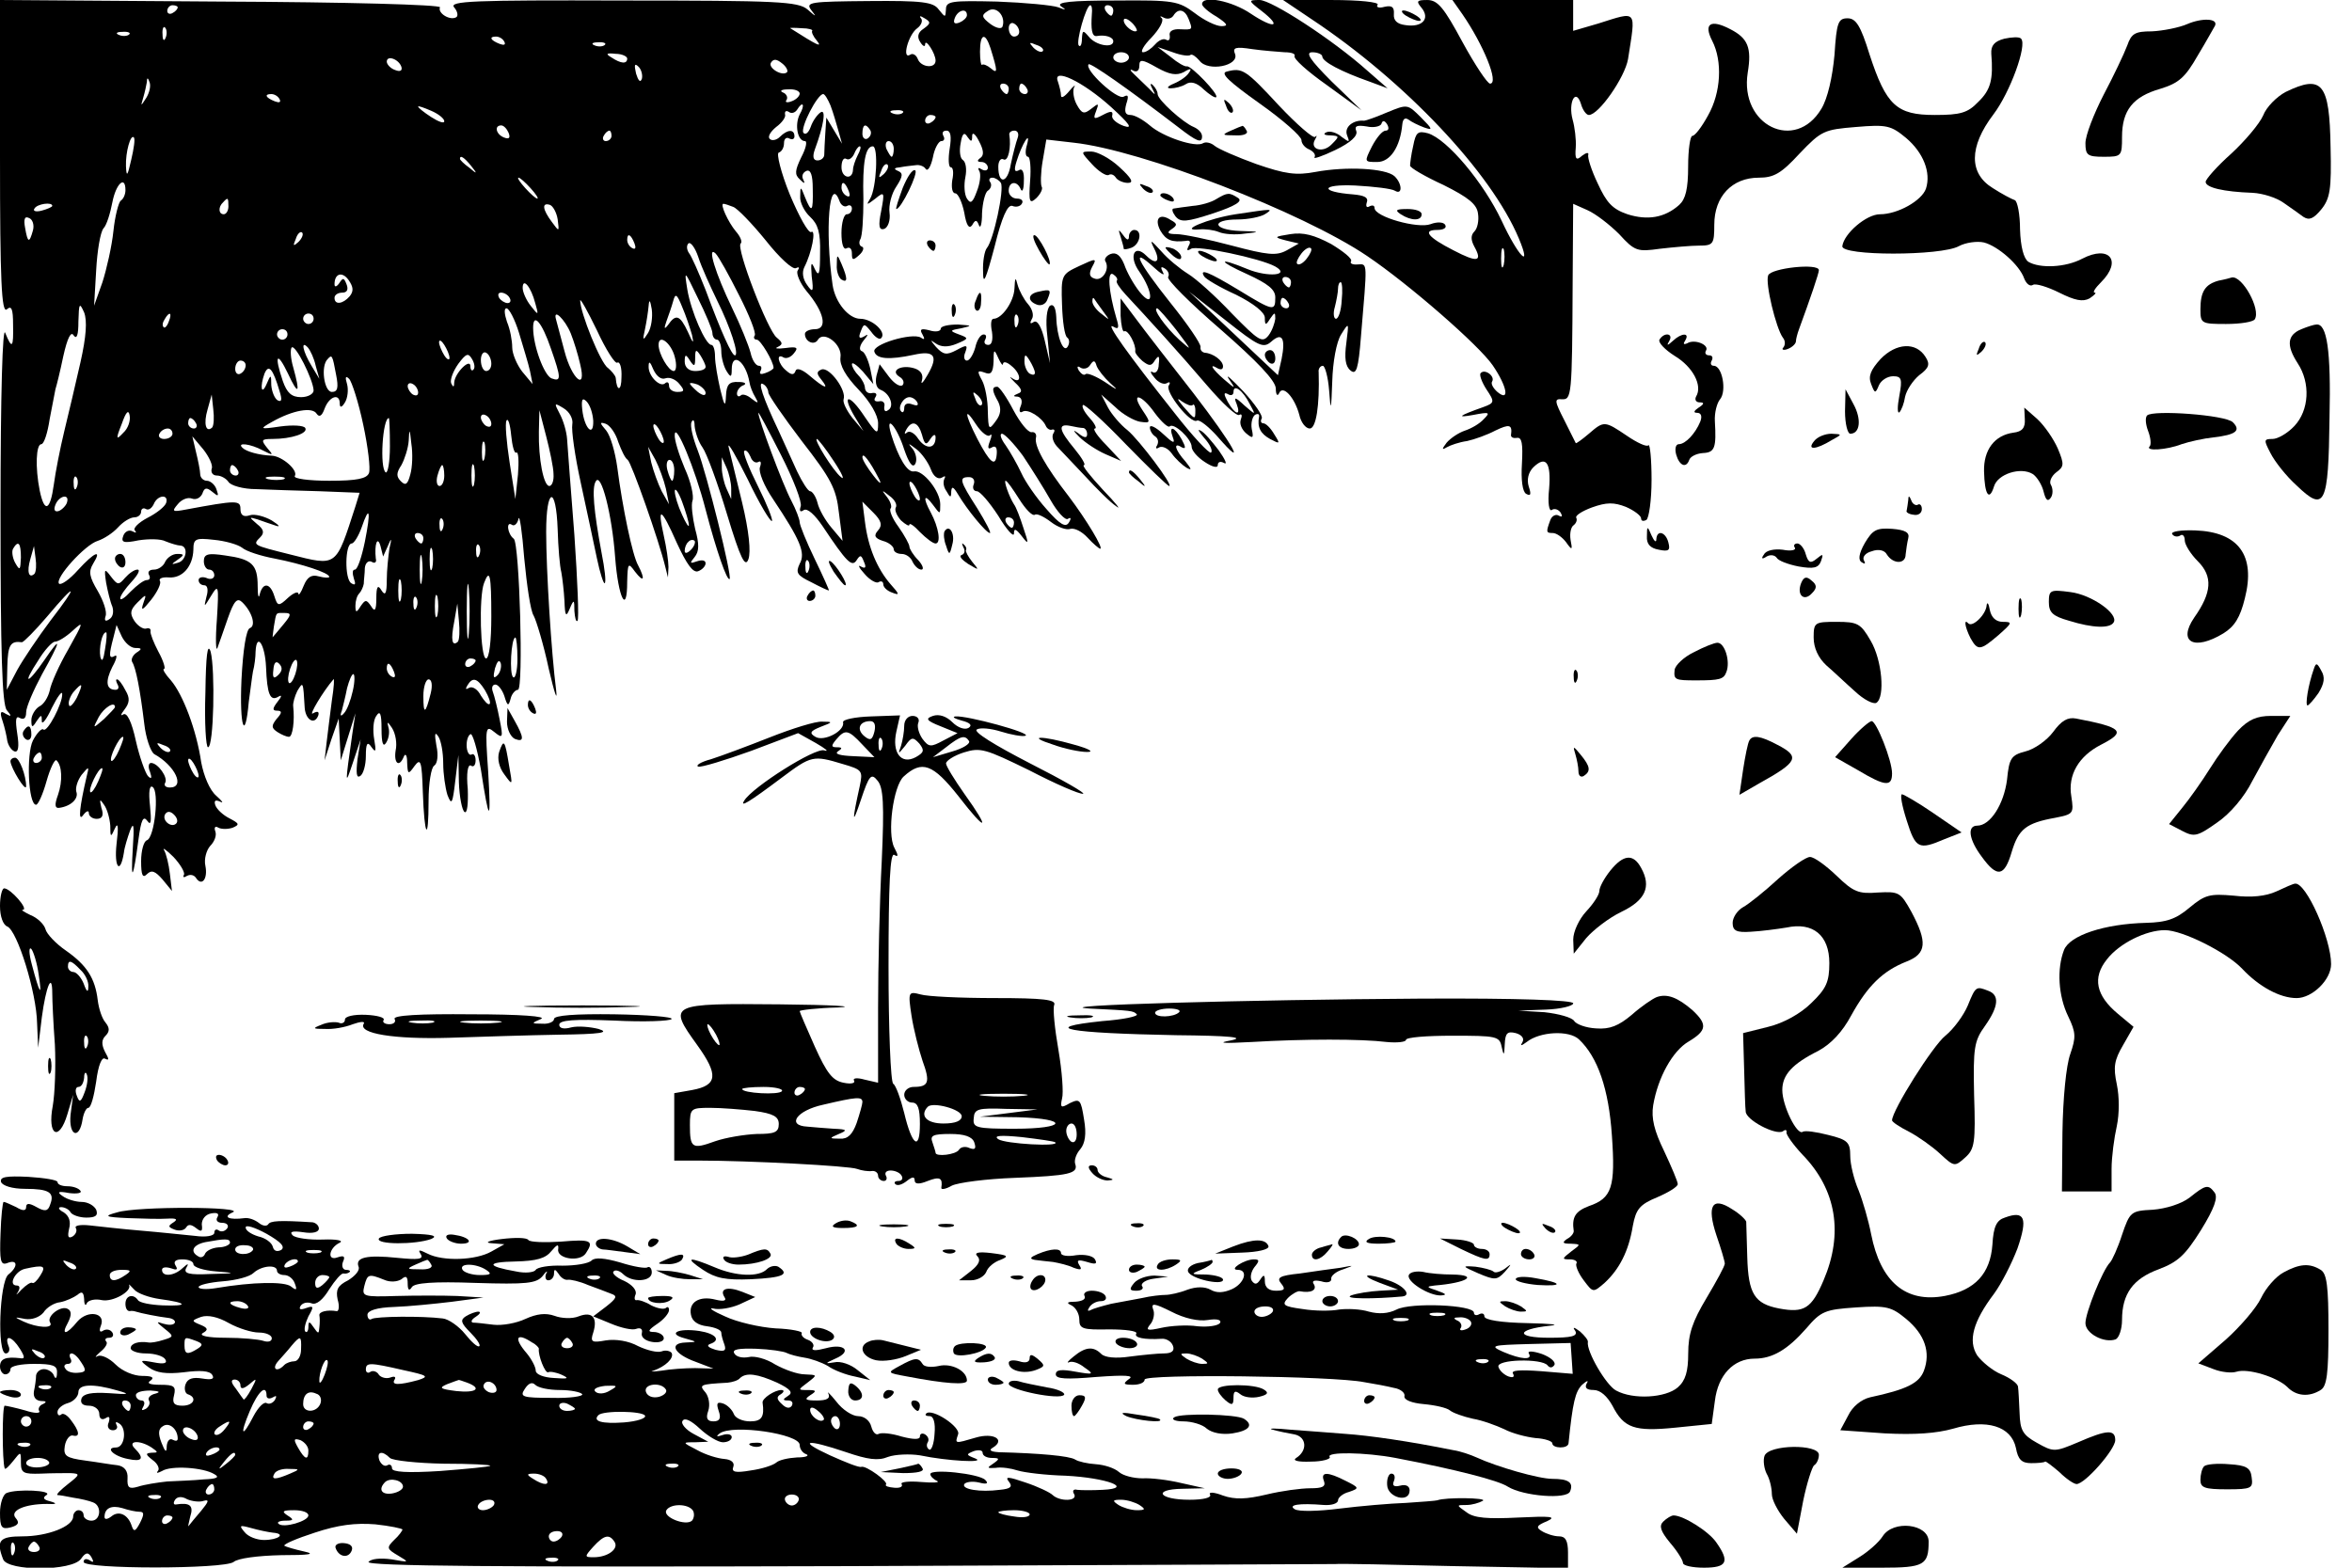 <?xml version="1.0" standalone="no"?>
<!DOCTYPE svg PUBLIC "-//W3C//DTD SVG 20010904//EN"
 "http://www.w3.org/TR/2001/REC-SVG-20010904/DTD/svg10.dtd">
<svg version="1.0" xmlns="http://www.w3.org/2000/svg"
 width="450pt" height="300pt" viewBox="0 0 450 300"
 preserveAspectRatio="xMidYMid meet">

<g transform="translate(0,300) scale(0.1,-0.1)"
fill="#000000" stroke="none">
<path d="M0 2699 c0 -236 3 -299 13 -291 9 8 12 1 12 -29 1 -45 -2 -48 -15
-16 -5 14 -9 -113 -9 -342 0 -271 3 -369 12 -380 10 -12 9 -13 -2 -7 -10 7
-12 3 -6 -14 4 -12 8 -30 9 -38 2 -9 8 -18 14 -20 7 -2 9 9 5 34 -4 27 -3 35
5 30 8 -4 12 0 12 11 0 10 14 42 30 72 37 66 39 78 5 28 -33 -48 -43 -48 -12
-1 12 20 27 36 32 36 6 0 21 9 34 21 22 20 21 17 -8 -35 -18 -31 -34 -67 -36
-80 -3 -12 -11 -26 -20 -30 -8 -5 -15 -17 -15 -26 0 -15 2 -15 10 -2 9 13 10
13 10 0 0 -8 9 3 19 25 11 22 20 34 20 27 1 -18 -29 -75 -36 -68 -3 3 -12 -6
-20 -21 -13 -26 -9 -123 6 -123 4 0 13 20 20 45 7 25 16 43 19 40 11 -10 12
-40 3 -66 -7 -19 -6 -26 2 -25 23 3 38 18 33 31 -2 7 2 21 10 32 14 17 15 17
10 -2 -14 -60 -17 -89 -7 -75 6 8 11 10 11 4 0 -6 7 -11 15 -11 11 0 14 7 9
21 -4 17 -3 18 5 6 6 -8 11 -26 12 -40 0 -23 1 -23 9 -5 6 13 7 2 3 -30 -5
-45 7 -60 14 -17 1 10 7 29 12 43 7 18 8 9 5 -36 -4 -66 1 -57 11 19 5 37 9
46 17 35 7 -10 8 -1 5 29 -3 27 -1 40 5 36 13 -8 4 -97 -11 -102 -6 -2 -11
-20 -11 -40 0 -27 3 -33 11 -25 9 9 16 6 30 -10 l18 -22 -4 33 c-2 18 -7 38
-11 45 -4 6 4 1 18 -13 13 -14 22 -29 20 -34 -3 -5 0 -6 6 -2 6 3 13 2 17 -4
11 -17 23 -2 18 23 -3 13 2 30 9 38 8 8 13 20 10 28 -3 8 0 11 6 7 6 -3 18 -3
27 0 14 6 13 8 -6 18 -12 6 -24 17 -27 25 -3 9 0 11 9 7 8 -4 4 1 -7 11 -13
11 -24 38 -29 64 -9 62 -35 130 -58 157 -11 12 -17 22 -13 22 3 0 -1 15 -11
33 -9 17 -16 35 -15 39 1 5 -3 7 -9 5 -6 -1 -16 6 -22 15 -9 14 -8 21 6 35 17
17 18 17 11 -2 -5 -15 -1 -13 15 7 12 15 20 32 17 36 -3 5 5 8 17 7 26 -2 46
21 47 53 0 21 4 23 39 19 22 -2 46 -9 54 -15 8 -7 36 -16 63 -21 51 -10 104
-27 104 -35 0 -2 -9 -2 -20 1 -14 4 -22 -1 -29 -18 -5 -13 -10 -20 -10 -15 -1
5 -10 1 -20 -8 -18 -17 -20 -16 -26 3 -8 26 -22 27 -28 4 -2 -10 -4 -3 -4 15
0 42 -11 52 -62 59 -33 5 -41 3 -41 -11 0 -9 5 -16 10 -16 6 0 10 -5 10 -11 0
-6 -7 -9 -15 -5 -8 3 -15 1 -15 -4 0 -6 5 -10 11 -10 6 0 8 -9 4 -22 -5 -21
-5 -21 9 2 14 23 15 20 11 -45 -3 -38 -2 -63 1 -55 3 8 12 34 20 57 12 34 18
40 28 30 19 -19 26 -45 14 -49 -7 -3 -13 -41 -16 -99 -4 -90 7 -121 14 -42 3
21 6 47 8 58 3 11 5 28 5 38 2 38 18 14 20 -29 2 -53 8 -67 24 -57 7 4 6 0 -2
-10 -10 -13 -10 -17 -1 -17 10 0 10 -4 -1 -16 -10 -13 -10 -17 2 -25 8 -5 17
-9 22 -9 7 0 11 31 8 58 -1 6 3 20 8 30 11 18 11 19 14 -33 2 -23 19 -33 26
-14 2 7 -1 9 -10 4 -10 -7 19 42 39 65 2 3 1 -15 -3 -40 -3 -25 -8 -61 -10
-80 l-4 -35 13 40 14 40 2 -40 2 -40 14 45 14 45 -6 -40 c-14 -98 -14 -100 1
-55 l15 45 -6 -38 c-3 -26 -2 -37 5 -32 6 3 11 21 11 38 0 25 3 29 11 17 8
-11 9 -8 5 15 -3 17 -2 37 4 45 7 11 10 5 10 -25 0 -27 3 -36 9 -26 5 8 7 21
4 30 -3 11 -1 10 7 -2 7 -11 10 -30 7 -43 -4 -25 7 -34 16 -11 3 6 6 1 6 -12
1 -23 2 -24 14 -7 12 16 14 10 16 -50 3 -86 11 -98 11 -16 0 33 5 64 11 67 6
4 8 20 4 38 -4 23 -3 28 4 17 5 -8 9 -30 9 -51 0 -20 4 -47 8 -60 8 -21 10
-17 15 26 l6 50 1 -52 c1 -28 6 -54 11 -57 5 -3 7 16 6 44 -3 30 0 48 6 45 5
-4 9 1 9 10 0 9 -4 14 -8 11 -4 -2 -8 4 -9 14 -1 11 2 22 7 25 4 3 13 -28 20
-67 16 -105 20 -105 14 -4 -6 85 -5 89 12 75 16 -13 17 -11 10 24 -4 21 -10
45 -13 53 -3 8 -1 14 5 14 5 0 13 -10 17 -22 6 -20 8 -20 12 -5 2 9 9 17 14
17 11 0 3 281 -8 289 -12 9 -15 34 -4 27 5 -4 11 2 13 11 2 10 7 -24 11 -75 5
-52 12 -101 18 -110 5 -9 19 -55 29 -102 11 -47 17 -65 14 -40 -9 70 -19 228
-19 302 0 86 19 90 22 5 1 -34 4 -71 7 -82 2 -11 5 -36 6 -55 1 -29 3 -32 10
-15 8 19 9 18 9 -4 1 -13 3 -22 6 -19 3 3 0 77 -6 164 -7 88 -13 170 -14 184
-1 14 -7 35 -14 48 -11 21 -11 22 7 11 12 -7 19 -21 17 -31 -2 -11 5 -61 16
-111 11 -51 25 -116 31 -145 6 -29 13 -50 15 -48 3 2 0 28 -6 58 -15 81 -19
125 -11 137 10 18 31 -63 37 -146 6 -78 23 -111 23 -46 1 36 2 37 15 19 17
-22 20 -15 6 12 -11 19 -30 111 -40 188 -4 29 -13 60 -21 70 -13 15 -13 17 -1
13 8 -3 19 -18 24 -35 6 -16 13 -31 18 -34 7 -5 60 -155 72 -205 l5 -20 1 20
c0 11 -4 38 -9 60 -13 58 -5 54 25 -14 19 -41 31 -58 41 -54 8 3 14 10 14 15
0 6 -7 7 -16 4 -14 -5 -15 -4 -5 8 9 11 9 25 1 54 -5 22 -8 46 -5 54 3 8 -3
36 -15 62 -11 26 -20 55 -19 64 1 26 39 -65 59 -143 21 -80 41 -137 46 -133 5
6 -44 202 -61 246 -9 23 -15 47 -12 54 3 7 6 4 6 -7 1 -11 7 -30 15 -41 8 -11
29 -68 47 -128 26 -86 35 -103 41 -86 5 14 1 54 -12 108 -12 48 -23 96 -26
107 -2 11 14 -17 37 -63 22 -46 43 -81 46 -79 2 3 -10 33 -27 67 -17 34 -29
64 -26 67 3 3 8 -2 12 -11 3 -9 10 -13 15 -10 5 3 6 -2 3 -10 -3 -9 8 -36 25
-61 52 -78 63 -103 51 -124 -8 -17 -5 -22 22 -35 17 -9 32 -16 34 -16 1 0 -11
27 -27 60 -16 33 -29 65 -29 71 0 5 -7 24 -16 41 -17 32 -64 159 -63 168 0 3
19 -33 43 -80 24 -47 41 -91 38 -99 -3 -9 -1 -12 6 -7 7 4 21 -9 36 -31 46
-69 56 -79 65 -65 7 11 9 10 14 -3 5 -11 3 -14 -6 -9 -6 4 -4 -2 7 -14 10 -12
23 -19 27 -16 5 3 9 1 9 -4 0 -6 8 -13 17 -16 15 -6 14 -3 -3 16 -26 30 -43
71 -49 119 l-5 39 21 -21 c15 -15 18 -24 9 -34 -9 -10 -6 -15 9 -20 12 -3 21
-11 21 -16 0 -5 7 -9 15 -9 9 0 18 -7 21 -15 4 -8 11 -15 17 -15 5 0 3 8 -6
18 -10 10 -17 22 -17 26 0 4 -9 21 -21 38 -12 16 -18 32 -15 35 3 3 0 13 -7
22 -11 14 -10 14 5 2 10 -7 15 -17 12 -22 -3 -5 2 -16 10 -25 9 -8 16 -12 16
-8 0 4 9 -2 20 -14 12 -12 25 -22 30 -22 11 0 6 31 -9 59 -16 29 -13 38 4 15
14 -19 14 -19 14 1 0 25 -33 66 -50 63 -13 -3 -30 26 -44 71 -12 41 11 15 25
-29 9 -26 16 -36 21 -28 4 7 2 19 -4 28 -11 13 -10 13 7 0 10 -8 22 -25 27
-38 5 -14 14 -20 21 -16 6 4 8 3 5 -2 -3 -6 -2 -16 4 -24 7 -13 9 -13 9 0 1
10 4 9 13 -6 17 -29 54 -74 61 -74 3 0 -8 21 -24 47 -34 53 -36 60 -16 60 8 0
12 -6 9 -14 -3 -7 0 -13 6 -13 6 0 24 -21 41 -47 16 -27 30 -42 30 -34 0 11 4
9 15 -5 13 -17 14 -16 3 16 -6 19 -14 40 -18 45 -9 14 -20 45 -16 45 3 0 14
-16 26 -35 12 -19 25 -33 30 -30 4 3 18 -4 31 -14 13 -10 30 -16 37 -13 8 2
22 -5 33 -17 11 -12 22 -21 24 -21 7 0 -26 55 -60 100 -45 58 -66 96 -63 112
2 7 -2 12 -8 11 -7 -1 -22 18 -35 42 -13 25 -27 45 -31 45 -11 0 -10 -8 2 -29
6 -13 5 -24 -5 -37 -13 -18 -14 -16 -15 19 0 21 -5 48 -11 59 -10 18 -9 20 5
15 12 -5 16 0 17 21 0 24 1 25 9 7 5 -11 9 -16 9 -11 1 5 8 3 16 -4 19 -15 20
-36 2 -24 -7 5 -5 2 5 -8 13 -12 15 -18 6 -21 -10 -4 -10 -6 -1 -6 7 -1 10 -8
6 -18 -4 -9 -2 -14 3 -11 10 7 38 -11 45 -27 2 -5 8 -9 12 -7 5 1 6 -2 2 -8
-3 -6 0 -16 7 -24 7 -7 31 -33 54 -57 22 -24 49 -51 60 -58 10 -8 -1 6 -26 32
-24 26 -41 47 -36 47 4 0 -4 14 -18 31 -30 36 -33 49 -8 44 9 -2 20 -4 25 -4
4 -1 7 -6 7 -12 0 -8 -6 -7 -17 2 -11 8 -10 5 2 -7 11 -11 34 -26 50 -33 l30
-13 -29 31 c-17 17 -26 31 -21 31 4 0 0 9 -10 20 -10 11 -16 22 -13 25 2 3 40
-31 82 -75 43 -44 80 -80 83 -80 9 0 -58 89 -80 107 -13 10 -30 30 -37 43
l-13 25 27 -24 c14 -14 36 -26 47 -28 21 -3 21 -2 5 22 -24 36 -2 31 24 -6 12
-16 25 -28 28 -25 8 8 42 -24 42 -39 0 -7 11 -20 25 -29 15 -10 25 -12 25 -6
0 6 5 8 12 4 7 -4 2 7 -10 24 -13 17 -28 35 -35 38 -7 4 -3 -2 7 -14 11 -12
17 -25 13 -28 -3 -3 -35 31 -70 76 -88 111 -134 175 -117 165 10 -6 12 -3 6
16 -15 51 -18 92 -6 84 6 -4 9 -9 7 -12 -3 -2 5 -14 17 -27 42 -45 103 -112
155 -173 30 -35 57 -60 62 -57 5 3 6 -1 3 -9 -3 -8 2 -19 10 -26 13 -11 15
-10 11 8 -2 11 1 23 6 27 5 3 9 2 8 -3 -4 -21 3 -33 21 -43 19 -10 20 -10 8 9
-7 12 -16 21 -21 21 -4 0 -6 4 -3 9 3 5 -13 28 -35 52 -23 24 -35 35 -28 24
14 -20 13 -20 -9 -1 -23 20 -30 32 -12 21 6 -3 10 -2 10 4 0 11 -19 25 -35 26
-5 1 -9 5 -8 11 1 6 -25 44 -58 85 -62 78 -77 109 -32 68 14 -13 23 -18 18
-10 -5 10 -4 12 4 7 6 -4 9 -11 6 -16 -3 -5 42 -50 100 -100 71 -62 105 -98
106 -113 0 -12 3 -16 6 -10 7 18 30 -7 39 -41 3 -14 12 -26 20 -26 12 0 19 43
17 108 -1 6 3 12 8 12 4 0 10 -21 12 -47 3 -42 4 -40 6 17 1 37 8 76 17 90 15
24 15 24 10 -16 -4 -29 -2 -45 8 -53 11 -9 15 2 20 66 12 143 13 138 -6 137
-10 -1 -16 2 -13 6 3 5 -15 19 -38 33 -32 17 -53 23 -78 19 -32 -5 -32 -6 -9
-12 l25 -6 -23 -13 c-20 -11 -37 -9 -105 9 -45 12 -93 22 -106 22 -17 0 -19 3
-10 9 12 8 12 11 -1 18 -21 14 -32 3 -20 -20 11 -19 22 -23 49 -20 8 2 10 -2
5 -10 -4 -8 -3 -10 5 -5 11 7 132 -18 161 -34 30 -17 -14 -21 -53 -5 -58 24
-58 16 0 -10 39 -18 53 -29 53 -44 0 -27 -3 -27 -70 14 -58 35 -76 42 -66 26
3 -5 30 -21 61 -35 34 -17 55 -34 55 -44 0 -15 2 -15 10 -2 9 13 10 13 10 0
-1 -8 -6 -23 -13 -32 -12 -15 -19 -10 -70 42 -31 33 -69 67 -84 76 -16 10 -39
29 -51 43 -21 23 -23 24 -13 4 12 -24 3 -31 -16 -12 -23 23 -34 -2 -13 -31 27
-39 28 -73 0 -38 -11 14 -24 37 -29 52 -7 17 -15 24 -26 20 -8 -3 -13 -10 -10
-14 9 -15 -6 -39 -21 -33 -10 3 -11 10 -4 23 9 16 7 16 -25 1 -34 -16 -35 -17
-33 -74 1 -32 5 -60 10 -63 4 -3 5 -10 1 -17 -8 -14 -21 18 -22 56 -1 18 -5
26 -12 22 -6 -5 -9 -27 -5 -59 l5 -51 -10 43 c-6 26 -14 40 -21 36 -7 -5 -8
-2 -4 5 5 7 1 20 -7 29 -8 9 -17 26 -20 37 -4 16 -5 14 -6 -7 -1 -25 -24 -58
-40 -58 -5 0 -6 -11 -3 -25 2 -15 0 -25 -7 -25 -7 0 -9 5 -6 10 3 6 2 10 -3
10 -6 0 -13 -11 -16 -25 -4 -14 -11 -25 -16 -25 -5 0 -7 7 -3 16 5 14 3 15
-17 4 -19 -10 -25 -9 -39 6 -11 13 -12 15 -1 7 10 -7 23 -8 40 -1 24 10 24 11
5 18 -19 7 -18 8 5 12 21 5 20 5 -7 7 -18 0 -33 -3 -33 -8 0 -5 -10 -7 -22 -3
-16 4 -19 2 -13 -8 5 -9 4 -11 -3 -6 -17 10 -94 -13 -89 -27 4 -14 28 -16 75
-6 40 9 48 -2 27 -38 -9 -16 -14 -20 -11 -11 3 11 -2 19 -14 23 -25 8 -48 -4
-29 -16 7 -4 10 -11 6 -16 -5 -4 -16 3 -26 16 l-18 24 -6 -22 c-3 -14 0 -24 8
-27 18 -7 27 -32 14 -39 -5 -4 -8 -1 -7 7 2 7 -3 12 -10 10 -8 -1 -11 2 -7 8
4 6 1 9 -6 8 -7 -2 -13 2 -14 9 0 7 -6 18 -12 24 -7 7 -13 17 -13 22 0 5 9 -1
21 -14 l20 -24 -6 30 c-4 17 -11 32 -16 33 -6 2 -4 11 3 20 10 12 10 14 1 8
-9 -5 -11 -2 -6 10 6 16 7 15 20 -1 7 -10 16 -16 19 -12 11 11 -17 37 -40 37
-22 0 -48 31 -53 65 -15 106 -6 211 13 161 3 -9 10 -13 15 -10 5 3 9 0 9 -5 0
-6 -4 -11 -10 -11 -5 0 -10 -16 -10 -36 0 -21 4 -33 10 -29 6 3 10 -1 10 -10
0 -13 2 -14 14 -3 8 7 10 15 5 16 -5 2 -6 8 -3 14 4 6 6 41 6 77 -2 71 4 101
18 101 11 0 7 -80 -5 -100 -8 -13 -7 -13 10 0 17 14 18 13 11 -24 -6 -29 -4
-37 6 -34 7 3 12 16 10 31 -2 14 4 37 13 50 13 20 13 26 3 30 -9 4 -7 6 5 7 9
2 23 3 30 4 6 1 15 -2 18 -7 4 -6 10 4 14 22 3 17 11 31 16 31 6 0 7 5 4 10
-3 6 -1 10 6 10 8 0 10 -11 6 -35 -3 -19 -2 -35 2 -35 5 0 6 -11 3 -25 -2 -14
0 -25 6 -25 5 0 13 -17 17 -37 4 -24 9 -32 15 -24 6 11 9 11 13 0 3 -8 6 3 6
23 1 20 6 40 11 43 6 4 8 11 5 16 -4 5 -2 9 4 9 5 0 13 -5 16 -10 7 -12 -14
-110 -27 -125 -4 -5 -8 -25 -7 -45 0 -27 5 -16 22 48 14 57 25 81 34 78 7 -3
15 -1 18 4 4 6 -1 10 -9 10 -9 0 -16 7 -16 15 0 18 16 20 23 3 3 -7 6 0 6 15
1 18 -3 26 -10 21 -8 -4 -9 1 -4 17 10 33 28 62 20 32 -4 -13 -3 -23 2 -23 4
0 6 -21 4 -46 -3 -41 -1 -45 12 -33 8 8 13 18 10 22 -2 4 -2 26 2 49 l7 41 52
-6 c130 -14 438 -133 562 -217 80 -54 214 -171 240 -209 28 -41 33 -71 9 -51
-8 7 -13 16 -10 20 6 10 -14 25 -22 16 -3 -3 2 -17 11 -31 16 -24 16 -26 -6
-34 -48 -17 -52 -21 -19 -15 31 6 33 5 20 -8 -8 -9 -24 -18 -36 -22 -12 -4
-27 -14 -35 -23 -9 -12 -10 -15 0 -9 7 4 24 10 39 12 14 3 39 12 54 20 27 13
33 12 30 -9 0 -4 5 -6 11 -5 10 2 12 -11 10 -49 -2 -31 1 -54 8 -58 9 -5 10
-1 5 14 -4 13 -1 27 9 37 24 23 34 9 30 -41 -3 -28 0 -44 5 -41 5 4 13 1 17
-5 4 -7 3 -9 -3 -6 -6 4 -14 0 -17 -9 -8 -22 -8 -24 5 -24 7 0 18 -8 25 -17
12 -17 13 -16 9 4 -2 13 1 25 6 28 5 4 7 10 5 14 -3 4 11 13 30 20 28 10 42
10 65 1 16 -7 29 -17 29 -22 0 -5 4 -6 10 -3 5 3 10 38 10 77 0 39 -3 69 -6
66 -3 -4 -22 5 -41 18 -43 29 -44 29 -73 4 -13 -11 -24 -19 -25 -18 -1 2 -11
22 -22 44 -19 37 -19 41 -5 40 19 -1 20 4 21 221 l1 153 27 -12 c16 -7 43 -28
61 -46 30 -33 35 -34 78 -28 26 3 60 6 75 6 27 0 29 3 29 40 0 54 34 90 85 90
29 0 43 8 78 46 42 44 47 46 108 51 59 5 67 3 96 -21 33 -28 48 -66 38 -97 -8
-23 -54 -49 -88 -49 -26 0 -69 -37 -72 -61 -3 -19 189 -19 223 0 13 7 35 10
48 7 27 -7 68 -43 77 -69 4 -10 11 -16 17 -12 5 3 28 -4 50 -15 30 -15 45 -18
58 -11 9 6 14 11 10 11 -5 0 1 9 12 20 41 41 16 72 -36 45 -32 -17 -81 -19
-103 -6 -9 6 -15 29 -16 62 0 29 -5 54 -10 56 -6 2 -25 12 -42 23 -46 28 -46
79 1 141 32 42 65 133 53 145 -3 4 -18 3 -32 0 -19 -5 -26 -13 -25 -29 4 -49
-1 -69 -25 -92 -20 -21 -34 -25 -83 -25 -73 0 -93 18 -125 116 -17 55 -26 69
-42 69 -18 0 -21 -8 -25 -70 -4 -43 -13 -83 -25 -103 -50 -84 -157 -32 -141
69 8 48 0 66 -33 83 -38 20 -52 11 -35 -22 20 -39 17 -99 -8 -143 -12 -22 -25
-39 -30 -39 -4 0 -8 -26 -8 -58 0 -44 -5 -63 -17 -74 -28 -25 -61 -30 -99 -18
-29 10 -40 22 -57 59 -12 25 -20 50 -18 55 1 5 -4 4 -12 -2 -11 -10 -14 -7
-12 16 1 15 -2 39 -6 53 -9 33 6 62 16 30 3 -11 10 -21 15 -21 19 0 69 72 75
107 15 96 19 92 -57 68 l-48 -14 0 29 0 30 -116 0 -115 0 19 -27 c40 -58 71
-133 53 -133 -5 0 -29 36 -53 80 -35 65 -47 80 -67 80 -20 0 -22 -2 -11 -15
17 -21 1 -38 -31 -33 -16 2 -23 9 -22 21 1 14 -4 17 -18 14 -10 -3 -17 -1 -13
4 3 5 -35 9 -88 9 l-93 0 55 -37 c179 -119 343 -293 396 -419 26 -62 -1 -35
-33 34 -34 72 -104 156 -141 167 -19 5 -23 2 -28 -24 -4 -17 -6 -34 -6 -38 0
-4 29 -21 64 -37 48 -24 64 -37 66 -55 2 -13 -1 -28 -7 -34 -7 -7 -7 -16 0
-29 16 -29 6 -31 -40 -7 -49 25 -60 39 -31 39 12 0 19 4 15 10 -3 5 -15 6 -28
1 -24 -9 -107 14 -107 31 0 5 -4 6 -10 3 -5 -3 -7 0 -5 7 4 10 -4 14 -26 16
-65 5 -62 20 4 17 36 -2 70 -6 76 -10 15 -9 14 14 -1 28 -17 15 -92 19 -151 8
-37 -7 -58 -4 -113 15 -36 13 -73 29 -80 35 -7 6 -17 8 -22 5 -14 -9 -77 12
-102 34 -13 11 -29 20 -37 20 -10 0 -12 6 -8 21 5 15 4 19 -5 14 -12 -7 -76
52 -67 62 4 3 73 -45 171 -120 36 -28 46 -32 46 -18 0 7 -7 14 -16 18 -20 8
-69 52 -69 63 0 5 -4 12 -9 17 -5 5 -6 2 -1 -7 7 -13 6 -13 -6 0 -8 8 -21 20
-29 28 -8 7 -9 11 -2 7 7 -4 12 0 12 9 0 13 5 13 33 -3 25 -14 38 -16 52 -9
13 8 16 7 10 -1 -4 -7 -17 -16 -29 -21 -12 -5 -15 -9 -6 -9 8 0 21 3 29 8 9 6
21 3 34 -10 11 -10 22 -17 24 -15 6 5 -48 61 -56 59 -4 -1 -18 7 -31 18 l-25
19 29 -10 c16 -6 31 -8 34 -5 3 2 10 -3 17 -11 16 -22 77 -10 68 13 -5 12 1
14 33 9 21 -3 49 -5 62 -6 13 0 21 -3 19 -7 -3 -5 25 -30 62 -56 l66 -48 -57
55 c-42 42 -51 56 -37 56 10 0 19 -4 19 -8 0 -10 36 -29 90 -48 l35 -13 -39
34 c-66 59 -183 135 -206 135 -22 0 -22 -1 4 -21 40 -31 24 -35 -21 -5 -35 24
-93 36 -93 18 0 -4 12 -15 28 -24 21 -14 23 -18 9 -18 -10 0 -33 11 -51 25
-31 23 -40 25 -151 24 -85 0 -115 -3 -105 -11 11 -7 10 -8 -5 -2 -11 4 -64 9
-117 11 -87 2 -98 1 -98 -15 -1 -16 -1 -16 -14 0 -10 14 -31 17 -134 16 -111
-1 -121 -2 -110 -17 11 -14 10 -14 -7 1 -18 15 -56 17 -354 17 -286 1 -332 -1
-322 -13 7 -8 8 -17 4 -19 -12 -7 -36 8 -31 19 2 5 -179 10 -419 11 l-423 3 0
-301z m340 287 c0 -3 -4 -8 -10 -11 -5 -3 -10 -1 -10 4 0 6 5 11 10 11 6 0 10
-2 10 -4z m1578 -37 c-2 -5 -12 -3 -23 5 -17 13 -18 17 -5 25 16 11 35 -10 28
-30z m171 24 c-2 -29 0 -43 9 -42 17 3 32 -2 32 -10 0 -14 -34 -8 -47 9 -11
13 -12 12 -13 -4 0 -11 -3 -17 -6 -13 -6 6 14 77 22 77 3 0 4 -8 3 -17z m41 7
c0 -5 -2 -10 -4 -10 -3 0 -8 5 -11 10 -3 6 -1 10 4 10 6 0 11 -4 11 -10z
m-280 -9 c0 -5 -7 -11 -14 -14 -10 -4 -13 -1 -9 9 6 15 23 19 23 5z m424 -7
c8 -21 9 -21 -16 -20 -14 1 -22 -4 -20 -12 1 -8 -2 -11 -7 -8 -5 3 -14 -1 -21
-9 -7 -8 -17 -15 -23 -15 -6 0 1 13 16 28 15 16 24 32 20 37 -5 4 -3 5 4 1 6
-3 14 -2 18 4 9 15 22 12 29 -6z m-507 -19 c-11 -7 -13 -16 -6 -26 5 -8 9 -9
9 -4 0 13 20 -17 20 -31 0 -16 -28 -13 -34 3 -3 8 -10 12 -15 8 -16 -9 -3 39
14 51 8 6 11 15 7 19 -4 5 -1 5 7 0 12 -7 12 -10 -2 -20z m408 -4 c-6 -5 -25
10 -25 20 0 5 6 4 14 -3 8 -7 12 -15 11 -17z m-225 -2 c0 -5 -4 -9 -10 -9 -5
0 -10 7 -10 16 0 8 5 12 10 9 6 -3 10 -10 10 -16z m-1633 -11 c-3 -8 -6 -5 -6
6 -1 11 2 17 5 13 3 -3 4 -12 1 -19z m1237 13 c-2 -2 2 -11 9 -19 11 -14 1 -9
-51 24 -2 1 8 1 22 0 13 0 22 -3 20 -5z m-1307 -7 c-3 -3 -12 -4 -19 -1 -8 3
-5 6 6 6 11 1 17 -2 13 -5z m718 -14 c3 -6 -1 -7 -9 -4 -18 7 -21 14 -7 14 6
0 13 -4 16 -10z m930 -12 c14 -45 14 -50 1 -39 -7 6 -15 9 -17 7 -2 -2 -4 9
-4 25 0 35 10 38 20 7z m-738 6 c-3 -3 -12 -4 -19 -1 -8 3 -5 6 6 6 11 1 17
-2 13 -5z m838 -12 c-3 -3 -11 0 -18 7 -9 10 -8 11 6 5 10 -3 15 -9 12 -12z
m-795 -14 c0 -11 -12 -10 -30 2 -12 7 -10 9 8 7 12 0 22 -5 22 -9z m960 2 c0
-5 -7 -10 -15 -10 -8 0 -15 5 -15 10 0 6 7 10 15 10 8 0 15 -4 15 -10z m-1392
-18 c2 -7 -2 -10 -12 -6 -9 3 -16 11 -16 16 0 13 23 5 28 -10z m738 -10 c-9
-9 -37 8 -31 18 5 8 11 7 21 -1 8 -6 12 -14 10 -17z m-278 -13 c-3 -8 -7 -3
-11 10 -4 17 -3 21 5 13 5 -5 8 -16 6 -23z m898 -54 c36 -33 42 -42 24 -36
-14 5 -24 14 -22 20 2 9 -3 9 -18 1 -17 -9 -19 -8 -13 7 6 16 5 16 -9 5 -14
-11 -18 -10 -28 8 -6 11 -8 26 -5 33 4 6 -1 3 -9 -7 -9 -11 -16 -15 -16 -9 0
6 -3 18 -6 27 -11 28 48 0 102 -49z m-1846 18 c-11 -17 -11 -17 -6 0 3 10 6
24 7 30 0 9 2 9 5 0 3 -7 0 -20 -6 -30z m1650 17 c0 -5 -2 -10 -4 -10 -3 0 -8
5 -11 10 -3 6 -1 10 4 10 6 0 11 -4 11 -10z m35 0 c3 -5 1 -10 -4 -10 -6 0
-11 5 -11 10 0 6 2 10 4 10 3 0 8 -4 11 -10z m-435 -9 c0 -5 -7 -12 -16 -15
-8 -3 -13 -2 -9 3 3 5 -1 12 -7 14 -7 3 -3 6 10 6 12 1 22 -3 22 -8z m-995
-11 c3 -6 -1 -7 -9 -4 -18 7 -21 14 -7 14 6 0 13 -4 16 -10z m1054 -12 c5 -13
11 -34 15 -48 l7 -25 -15 25 -15 25 -2 -30 c-1 -16 -2 -35 -2 -41 0 -6 -6 -11
-13 -11 -8 0 -10 7 -5 21 17 46 22 78 11 71 -6 -4 -15 -16 -19 -28 -4 -11 -10
-16 -14 -11 -6 10 27 74 38 74 3 0 9 -10 14 -22z m-739 -30 c0 -5 -11 -1 -25
8 -14 9 -25 18 -25 20 0 2 11 -2 25 -8 14 -6 25 -15 25 -20z m680 13 c-10 -20
-4 -51 10 -51 5 0 2 -14 -7 -31 -12 -25 -13 -33 -3 -42 9 -9 11 -9 7 -1 -4 7
-1 14 6 17 8 3 12 -8 12 -34 1 -45 -2 -48 -15 -16 -8 21 -9 21 -9 1 -1 -11 8
-29 19 -39 15 -14 20 -30 19 -69 0 -40 -2 -47 -10 -31 -7 16 -8 13 -6 -14 4
-30 2 -32 -9 -16 -8 11 -10 24 -5 34 14 27 23 73 13 67 -5 -3 -23 29 -41 72
-17 42 -26 79 -21 80 6 2 10 10 10 18 0 9 5 12 10 9 6 -3 10 -1 10 4 0 14 -13
14 -28 -1 -6 -6 -15 -8 -19 -4 -5 4 1 14 12 23 11 8 19 19 17 24 -1 6 2 8 7 5
5 -4 12 -2 16 4 11 18 16 10 5 -9z m197 3 c-3 -3 -12 -4 -19 -1 -8 3 -5 6 6 6
11 1 17 -2 13 -5z m63 -8 c0 -3 -4 -8 -10 -11 -5 -3 -10 -1 -10 4 0 6 5 11 10
11 6 0 10 -2 10 -4z m-817 -30 c4 -10 1 -13 -9 -9 -15 6 -19 23 -5 23 5 0 11
-7 14 -14z m692 5 c3 -5 1 -12 -5 -16 -5 -3 -10 1 -10 9 0 18 6 21 15 7z
m-495 -11 c0 -5 -5 -10 -11 -10 -5 0 -7 5 -4 10 3 6 8 10 11 10 2 0 4 -4 4
-10z m690 0 c0 8 6 4 13 -10 9 -17 10 -27 3 -32 -7 -5 -7 -8 2 -8 6 0 12 -5
12 -11 0 -5 -5 -7 -12 -3 -6 4 -8 3 -4 -4 3 -6 1 -23 -5 -38 -8 -22 -12 -25
-19 -14 -5 8 -6 26 -3 41 3 15 1 29 -5 33 -5 3 -7 17 -4 32 3 19 7 22 13 12 7
-10 9 -10 9 2z m87 -4 c-3 -8 -9 -31 -13 -50 -6 -37 -24 -40 -24 -5 0 11 5 17
10 14 9 -5 15 23 11 48 0 4 4 7 10 7 6 0 9 -6 6 -14z m-1696 -42 c-7 -31 -9
-34 -10 -12 -1 27 9 62 15 55 3 -2 0 -22 -5 -43z m1459 21 c0 -8 -2 -15 -4
-15 -2 0 -6 7 -10 15 -3 8 -1 15 4 15 6 0 10 -7 10 -15z m-69 -12 c-5 -10 -9
-22 -9 -28 -1 -20 -22 -16 -22 5 0 12 4 19 9 16 5 -3 11 1 15 9 3 8 8 15 11
15 3 0 1 -8 -4 -17z m-740 -20 c13 -16 12 -17 -3 -4 -10 7 -18 15 -18 17 0 8
8 3 21 -13z m790 -16 c-10 -9 -11 -8 -5 6 3 10 9 15 12 12 3 -3 0 -11 -7 -18z
m-676 -27 c10 -11 16 -20 13 -20 -3 0 -13 9 -23 20 -10 11 -16 20 -13 20 3 0
13 -9 23 -20z m-775 -4 c0 -8 -4 -17 -9 -20 -4 -3 -11 -29 -14 -58 -3 -29 -13
-73 -21 -98 l-16 -45 4 68 c2 37 8 73 14 80 6 6 13 29 17 50 7 36 25 52 25 23z
m1384 -2 c3 -8 2 -12 -4 -9 -6 3 -10 10 -10 16 0 14 7 11 14 -7z m-1187 -29
c0 -8 -4 -15 -9 -15 -10 0 -11 14 -1 23 9 10 10 9 10 -8z m-337 1 c0 -2 -9 -6
-20 -9 -11 -3 -18 -1 -14 4 5 9 34 13 34 5z m967 -26 c3 -24 3 -24 -11 -5 -18
24 -20 38 -4 33 6 -2 13 -15 15 -28z m336 24 c8 -3 36 -32 62 -64 26 -33 52
-57 58 -53 6 3 7 1 3 -5 -3 -5 4 -23 17 -39 34 -40 41 -73 16 -73 -10 0 -19
-4 -19 -9 0 -15 18 -23 25 -11 11 18 47 -9 43 -34 -2 -15 10 -36 35 -62 22
-23 37 -49 37 -64 0 -23 -2 -22 -26 13 -29 44 -45 44 -19 0 l17 -28 -21 25
c-11 14 -19 30 -17 36 6 17 -27 62 -42 57 -10 -4 -10 -8 -1 -19 17 -21 6 -17
-22 7 -14 12 -25 16 -27 9 -3 -8 -8 -8 -18 1 -15 12 -20 34 -5 25 5 -3 14 0
20 8 9 11 6 13 -16 10 -16 -2 -22 -1 -15 2 10 5 10 8 -2 18 -17 13 -78 171
-69 180 4 3 -1 14 -9 23 -15 18 -31 53 -24 53 3 0 11 -3 19 -6z m-1340 -45
c-7 -25 -10 -24 -15 5 -3 16 -1 23 7 19 7 -2 11 -13 8 -24z m508 -22 c-10 -9
-11 -8 -5 6 3 10 9 15 12 12 3 -3 0 -11 -7 -18z m643 -3 c3 -8 2 -12 -4 -9 -6
3 -10 10 -10 16 0 14 7 11 14 -7z m158 -109 c25 -50 43 -105 34 -105 -6 0 -26
44 -56 125 -13 33 -27 65 -32 71 -4 6 -5 14 -1 18 4 4 13 -8 19 -26 6 -19 23
-56 36 -83z m1128 80 c-7 -9 -15 -13 -18 -10 -3 2 1 11 8 20 7 9 15 13 18 10
3 -2 -1 -11 -8 -20z m377 -12 c-3 -10 -5 -4 -5 12 0 17 2 24 5 18 2 -7 2 -21
0 -30z m-1463 -58 c19 -37 33 -72 30 -77 -3 -4 -1 -8 4 -8 7 0 32 -42 32 -54
0 -2 -7 -7 -16 -10 -8 -3 -12 -2 -9 4 3 6 2 10 -3 10 -6 0 -13 11 -16 25 -4
15 -19 52 -35 85 -32 66 -49 121 -32 105 6 -6 26 -42 45 -80z m-745 -2 c-13
-15 -29 -17 -29 -3 0 6 7 10 15 10 9 0 12 6 8 16 -5 13 -7 13 -14 2 -5 -7 -9
-8 -9 -2 0 21 15 25 27 8 9 -13 10 -21 2 -31z m694 -70 c0 -7 4 -13 9 -13 4 0
8 -10 8 -22 0 -13 5 -30 10 -38 8 -13 10 -12 10 3 0 35 27 16 34 -25 1 -7 6
-20 11 -28 7 -12 6 -13 -7 -3 -8 7 -18 10 -21 6 -4 -3 -7 -1 -7 4 0 6 6 14 13
16 6 3 2 6 -10 6 -18 1 -23 -5 -24 -26 -1 -23 -3 -21 -11 12 -5 22 -10 50 -10
63 0 12 -3 22 -7 22 -11 0 -39 64 -46 106 -6 38 -6 38 20 -16 15 -30 28 -61
28 -67z m1107 97 c0 -5 -2 -10 -4 -10 -3 0 -8 5 -11 10 -3 6 -1 10 4 10 6 0
11 -4 11 -10z m-1446 -40 c7 -24 6 -24 -8 -6 -9 11 -16 27 -16 35 0 21 16 2
24 -29z m1543 5 c-1 -19 -6 -35 -11 -35 -4 0 -6 10 -2 23 3 12 6 28 6 35 0 6
2 12 5 12 3 0 4 -16 2 -35z m-1592 5 c3 -5 2 -10 -4 -10 -5 0 -13 5 -16 10 -3
6 -2 10 4 10 5 0 13 -4 16 -10z m349 -71 c4 -18 2 -17 -8 6 -15 32 -23 35 -38
13 -7 -9 -8 -7 -3 7 4 11 10 28 13 39 4 15 7 14 17 -11 7 -16 15 -40 19 -54z
m1108 -13 c21 19 28 7 20 -33 l-7 -31 -85 80 -85 80 70 -55 c63 -50 72 -54 87
-41z m-1251 -40 c5 3 9 -10 8 -28 0 -27 -9 -28 -11 -1 -1 5 -8 13 -15 19 -14
9 -53 106 -53 129 0 5 14 -20 32 -57 17 -37 35 -65 39 -62z m59 57 c-10 -16
-11 -15 -6 7 3 14 6 34 7 45 1 13 3 11 6 -7 2 -15 -1 -35 -7 -45z m870 42 c14
-19 14 -19 -2 -6 -10 7 -18 18 -18 24 0 6 1 8 3 6 1 -2 9 -13 17 -24z m355 15
c3 -5 1 -10 -4 -10 -6 0 -11 5 -11 10 0 6 2 10 4 10 3 0 8 -4 11 -10z m-2311
-113 c-9 -40 -23 -99 -31 -132 -8 -33 -17 -79 -20 -102 -7 -51 -18 -55 -27
-12 -9 45 -7 89 3 89 5 0 12 21 16 48 5 26 10 52 11 57 2 6 9 34 15 63 8 36
15 49 20 40 6 -8 9 1 9 27 1 35 2 37 11 17 6 -16 4 -46 -7 -95z m839 56 c8
-27 18 -59 21 -73 l5 -25 -20 24 c-10 13 -19 34 -19 46 0 13 -4 35 -10 49 -5
15 -6 26 -1 26 5 0 16 -21 24 -47z m1258 5 c30 -40 31 -41 5 -18 -26 24 -52
60 -42 60 2 0 19 -19 37 -42z m-1928 17 c-3 -9 -8 -14 -10 -11 -3 3 -2 9 2 15
9 16 15 13 8 -4z m277 5 c0 -5 -4 -10 -10 -10 -5 0 -10 5 -10 10 0 6 5 10 10
10 6 0 10 -4 10 -10z m492 -28 c6 -15 14 -41 18 -59 13 -53 -16 -29 -30 25 -7
26 -14 53 -16 60 -7 24 17 1 28 -26z m855 16 c-3 -8 -6 -5 -6 6 -1 11 2 17 5
13 3 -3 4 -12 1 -19z m-893 -45 c20 -57 20 -64 1 -57 -14 6 -35 62 -35 97 0
30 17 10 34 -40z m-504 27 c0 -5 -4 -10 -10 -10 -5 0 -10 5 -10 10 0 6 5 10
10 10 6 0 10 -4 10 -10z m310 -45 c0 -5 -5 -3 -10 5 -5 8 -10 20 -10 25 0 6 5
3 10 -5 5 -8 10 -19 10 -25z m431 2 c4 -15 3 -27 -2 -27 -10 0 -29 33 -29 50
0 22 24 4 31 -23z m-691 -64 c0 -7 -11 -13 -24 -13 -18 0 -27 8 -35 31 -17 50
-11 58 10 14 20 -43 24 -38 10 12 -5 17 -6 34 -3 38 7 7 41 -61 42 -82z m4 47
l7 -25 -15 25 c-17 28 -21 50 -7 35 5 -6 12 -21 15 -35z m302 -7 c-3 -4 -6 -1
-6 6 0 17 -30 -13 -31 -31 0 -9 -2 -10 -6 -1 -2 7 4 23 14 37 15 20 19 21 26
9 5 -8 6 -17 3 -20z m34 11 c0 -8 -4 -14 -10 -14 -5 0 -10 9 -10 21 0 11 5 17
10 14 6 -3 10 -13 10 -21z m410 -6 c0 -5 -9 -8 -20 -8 -12 0 -20 7 -20 18 0
14 2 15 10 2 8 -12 10 -12 10 5 0 17 2 17 10 5 5 -8 10 -18 10 -22z m-707 -15
c5 -25 3 -33 -8 -33 -15 0 -22 50 -8 63 8 9 9 8 16 -30z m1337 4 c0 -5 -4 -5
-10 -2 -5 3 -10 14 -10 23 0 15 2 15 10 2 5 -8 10 -19 10 -23z m-1510 14 c0
-6 -4 -13 -10 -16 -5 -3 -10 1 -10 9 0 9 5 16 10 16 6 0 10 -4 10 -9z m803
-25 c8 3 20 -2 27 -11 10 -12 10 -15 -4 -15 -9 0 -16 5 -16 12 0 6 -3 8 -7 5
-9 -10 -33 13 -32 32 0 11 3 9 9 -6 6 -13 15 -20 23 -17z m851 -9 c17 -15 15
-15 -10 2 -17 11 -34 18 -37 15 -3 -3 -8 0 -13 7 -4 7 -3 10 4 5 6 -3 14 -1
18 6 6 9 9 9 12 -2 3 -8 15 -23 26 -33z m-1589 -16 c5 -16 4 -21 -4 -17 -6 4
-11 17 -12 29 0 21 -1 21 -9 2 -10 -23 -13 -5 -4 20 8 19 16 10 29 -34z m160
-64 c9 -42 14 -84 11 -92 -4 -11 -23 -15 -76 -15 -39 0 -69 4 -66 9 7 11 -24
38 -44 39 -25 1 -49 8 -56 15 -12 11 15 8 39 -5 20 -10 21 -10 8 5 -12 15 -11
17 10 17 37 0 69 11 63 21 -3 5 -24 6 -47 3 -41 -6 -41 -5 -16 9 39 22 77 29
85 15 5 -7 10 -4 15 10 9 24 29 30 29 10 0 -9 4 -8 10 2 5 8 7 24 4 35 -4 13
-3 17 4 10 5 -5 18 -45 27 -88z m105 62 c0 -6 -4 -7 -10 -4 -5 3 -10 11 -10
16 0 6 5 7 10 4 6 -3 10 -11 10 -16z m550 -1 c0 -6 -6 -5 -15 2 -8 7 -15 14
-15 16 0 2 7 1 15 -2 8 -4 15 -11 15 -16z m120 1 c0 -5 29 -47 64 -93 56 -72
66 -91 71 -137 l7 -54 -21 25 c-12 14 -24 35 -27 48 -3 12 -10 22 -14 22 -4 0
-15 17 -25 38 -9 20 -25 55 -35 77 -31 65 -41 97 -30 90 6 -3 10 -11 10 -16z
m921 -22 c12 -22 12 -22 -10 -3 -18 17 -21 17 -15 3 9 -24 -3 -21 -17 4 -8 15
-8 19 0 15 6 -4 11 -2 11 4 0 16 18 3 31 -23z m-513 -2 c-3 -3 -9 2 -12 12 -6
14 -5 15 5 6 7 -7 10 -15 7 -18z m-1472 -43 c-12 -11 -17 7 -9 34 l8 29 3 -28
c2 -16 1 -31 -2 -35z m729 13 c1 -33 -17 -15 -21 21 -2 19 0 24 8 16 7 -7 12
-23 13 -37z m620 35 c3 -6 -1 -7 -9 -4 -10 4 -16 1 -16 -7 0 -7 -3 -10 -6 -6
-7 7 4 27 16 27 5 0 12 -4 15 -10z m-1519 -58 c-14 -15 -15 -13 -3 17 8 23 13
28 15 16 2 -10 -3 -25 -12 -33z m704 17 c0 -6 -4 -7 -10 -4 -5 3 -10 11 -10
16 0 6 5 7 10 4 6 -3 10 -11 10 -16z m119 -96 c1 -13 -3 -23 -8 -23 -11 0 -21
52 -20 104 l1 41 13 -50 c7 -27 14 -60 14 -72z m835 74 c4 4 4 -1 0 -11 -5
-13 -4 -17 4 -12 7 4 10 -1 9 -13 -2 -26 -13 -17 -37 29 -25 49 -26 64 -2 27
10 -15 22 -24 26 -20z m-1519 23 c3 -5 1 -10 -4 -10 -6 0 -11 5 -11 10 0 6 2
10 4 10 3 0 8 -4 11 -10z m371 -44 c0 -30 -4 -52 -8 -50 -12 8 -6 104 6 104 1
0 2 -24 2 -54z m242 -12 c4 2 5 -17 3 -42 l-5 -47 -11 70 c-6 39 -9 75 -6 80
3 6 7 -7 9 -28 2 -20 6 -36 10 -33z m282 21 c0 -5 -5 -3 -10 5 -5 8 -10 20
-10 25 0 6 5 3 10 -5 5 -8 10 -19 10 -25z m494 13 c5 -19 8 -21 16 -8 6 9 10
10 10 3 0 -22 -18 -24 -33 -3 -7 11 -17 17 -22 12 -5 -4 -5 -1 -1 6 11 19 23
14 30 -10z m-1434 2 c0 -5 -7 -10 -16 -10 -8 0 -12 5 -9 10 3 6 10 10 16 10 5
0 9 -4 9 -10z m455 -78 c-5 -19 -9 -22 -18 -13 -9 9 -9 16 1 31 6 11 13 32 14
47 1 24 2 23 5 -6 3 -19 2 -45 -2 -59z m1172 36 c16 -24 40 -62 53 -85 13 -23
28 -39 33 -36 6 4 7 1 2 -7 -6 -10 -17 -4 -43 26 -19 21 -41 53 -48 69 -8 17
-21 40 -30 53 -9 12 -12 22 -7 22 5 0 23 -19 40 -42z m-1552 -25 c-2 -7 2 -13
10 -13 8 0 18 -6 22 -12 4 -7 28 -14 53 -14 25 -1 79 -3 121 -4 l77 -3 -8 -26
c-38 -117 -34 -115 -125 -92 -72 18 -72 18 -57 33 8 8 7 15 -6 25 -16 14 -16
14 1 9 9 -3 25 -9 35 -12 9 -3 6 1 -8 10 -14 8 -33 13 -42 10 -12 -4 -18 0
-18 12 0 17 -7 17 -104 -1 -26 -5 -28 -4 -16 10 7 9 19 14 27 11 8 -3 16 1 20
9 4 12 8 13 19 4 12 -10 13 -9 8 5 -3 9 -12 16 -18 16 -7 0 -13 6 -13 13 0 6
-4 26 -8 42 l-7 30 21 -25 c11 -14 19 -31 16 -37z m522 20 c-3 -10 -5 -4 -5
12 0 17 2 24 5 18 2 -7 2 -21 0 -30z m668 -5 c16 -24 22 -38 14 -31 -15 12
-53 73 -46 73 2 0 17 -19 32 -42z m-321 -53 l6 -30 -14 25 c-7 14 -16 39 -20
55 l-6 30 14 -25 c7 -14 16 -38 20 -55z m407 20 c7 -13 3 -12 -10 5 -11 14
-21 30 -21 35 0 11 14 -7 31 -40z m-774 -12 c-3 -10 -5 -2 -5 17 0 19 2 27 5
18 2 -10 2 -26 0 -35z m383 27 c0 -11 -2 -20 -4 -20 -2 0 -6 9 -9 20 -3 11 -1
20 4 20 5 0 9 -9 9 -20z m109 -35 l0 -20 -9 20 c-5 11 -9 29 -9 40 l0 20 9
-20 c5 -11 9 -29 9 -40z m-944 35 c3 -5 1 -10 -4 -10 -6 0 -11 5 -11 10 0 6 2
10 4 10 3 0 8 -4 11 -10z m395 -10 c0 -11 -4 -20 -9 -20 -5 0 -7 9 -4 20 3 11
7 20 9 20 2 0 4 -9 4 -20z m-703 -22 c-3 -8 -6 -5 -6 6 -1 11 2 17 5 13 3 -3
4 -12 1 -19z m396 15 c-7 -2 -21 -2 -30 0 -10 3 -4 5 12 5 17 0 24 -2 18 -5z
m1217 -38 c0 -5 -5 -3 -10 5 -5 8 -10 20 -10 25 0 6 5 3 10 -5 5 -8 10 -19 10
-25z m-442 -50 c0 -5 -6 4 -13 20 -8 17 -14 37 -14 45 0 8 7 -1 14 -20 7 -19
13 -39 13 -45z m-1190 43 c-2 -6 -10 -14 -16 -16 -7 -2 -10 2 -6 12 7 18 28
22 22 4z m190 0 c-2 -7 -18 -20 -36 -29 -17 -9 -28 -20 -24 -24 4 -5 2 -5 -4
-2 -7 4 -15 0 -18 -8 -5 -13 0 -15 29 -9 19 3 43 3 52 -2 10 -4 23 -8 28 -8
16 -1 12 -29 -5 -33 -13 -4 -13 -3 0 6 13 9 13 11 -1 11 -9 0 -19 -7 -23 -15
-3 -8 -13 -15 -21 -15 -9 0 -13 -4 -10 -10 3 -5 2 -10 -4 -10 -6 0 -19 -10
-31 -22 -11 -12 -20 -18 -20 -13 0 5 10 19 22 32 12 13 17 23 11 23 -6 0 -16
-7 -24 -16 -12 -14 -14 -14 -27 3 -12 16 -13 15 -9 -12 3 -16 8 -37 12 -46 3
-10 1 -20 -6 -24 -7 -5 -10 -3 -7 6 3 8 -4 29 -15 48 -16 27 -18 37 -9 52 18
29 3 23 -29 -12 -16 -18 -32 -29 -36 -26 -9 10 50 75 74 82 12 4 29 15 39 26
9 10 23 19 31 19 7 0 13 5 13 11 0 5 4 8 9 5 5 -3 11 1 15 9 7 18 29 20 24 3z
m380 -75 c-6 -29 -14 -53 -19 -53 -5 0 -5 -7 -2 -17 4 -11 3 -14 -5 -9 -13 8
-12 76 1 76 4 0 13 14 19 31 15 44 18 32 6 -28z m149 25 c-3 -8 -6 -5 -6 6 -1
11 2 17 5 13 3 -3 4 -12 1 -19z m1093 12 c0 -5 -2 -10 -4 -10 -3 0 -8 5 -11
10 -3 6 -1 10 4 10 6 0 11 -4 11 -10z m-1130 -30 c0 -5 -2 -10 -4 -10 -3 0 -8
5 -11 10 -3 6 -1 10 4 10 6 0 11 -4 11 -10z m-68 -15 c7 17 8 16 3 -5 -2 -14
-5 -41 -5 -60 0 -26 -3 -31 -10 -20 -7 12 -10 8 -10 -15 0 -23 -3 -27 -10 -15
-9 13 -11 13 -20 0 -8 -13 -10 -13 -10 1 0 9 3 19 7 23 4 4 8 13 9 19 0 7 2
20 2 30 1 10 7 15 13 12 6 -4 10 -1 8 6 -3 27 3 45 9 24 l5 -20 9 20z m580 -7
c-7 -7 -12 -8 -12 -2 0 6 3 14 7 17 3 4 9 5 12 2 2 -3 -1 -11 -7 -17z m-1282
-15 c-1 -24 -2 -26 -11 -10 -5 9 -7 22 -4 27 10 17 15 11 15 -17z m787 -20
c-3 -10 -5 -2 -5 17 0 19 2 27 5 18 2 -10 2 -26 0 -35z m90 25 c-3 -8 -6 -5
-6 6 -1 11 2 17 5 13 3 -3 4 -12 1 -19z m-851 -36 c-11 -10 -15 4 -8 28 l7 25
3 -23 c2 -13 1 -26 -2 -30z m741 -14 c-2 -13 -4 -3 -4 22 0 25 2 35 4 23 2
-13 2 -33 0 -45z m740 20 c-3 -8 -6 -5 -6 6 -1 11 2 17 5 13 3 -3 4 -12 1 -19z
m-650 -120 c-2 -24 -4 -5 -4 42 0 47 2 66 4 43 2 -24 2 -62 0 -85z m-130 65
c-3 -10 -5 -2 -5 17 0 19 2 27 5 18 2 -10 2 -26 0 -35z m173 -33 c0 -47 -4
-80 -10 -80 -11 0 -14 118 -4 144 11 29 14 17 14 -64z m-843 -7 c-24 -32 -53
-75 -64 -95 l-20 -38 1 45 c1 41 6 49 28 46 3 0 25 22 48 49 57 68 61 63 7 -7z
m740 10 c-3 -10 -5 -2 -5 17 0 19 2 27 5 18 2 -10 2 -26 0 -35z m-40 15 c-3
-8 -6 -5 -6 6 -1 11 2 17 5 13 3 -3 4 -12 1 -19z m79 -66 c-11 -10 -14 3 -7
38 l6 35 3 -33 c2 -19 1 -36 -2 -40z m-333 34 c-10 -12 -19 -23 -21 -25 -1 -3
0 6 2 20 5 29 3 26 21 26 13 0 12 -4 -2 -21z m-284 -46 c13 0 13 -2 2 -9 -7
-5 -11 -13 -8 -18 7 -11 15 -52 23 -118 3 -27 12 -53 19 -58 40 -22 60 -64 30
-64 -8 0 -12 4 -9 9 6 10 -14 38 -27 38 -5 0 -6 -8 -2 -17 4 -12 3 -15 -4 -8
-5 6 -16 36 -23 67 -8 37 -17 55 -24 51 -6 -4 -5 0 2 9 10 13 11 22 2 37 -6
12 -13 21 -16 21 -3 0 -2 -4 1 -10 3 -5 2 -10 -4 -10 -18 0 -20 16 -6 44 8 14
10 24 5 21 -12 -7 -12 1 -3 35 l6 24 10 -22 c6 -12 17 -22 26 -22z m-58 -2
c-3 -21 -6 -26 -9 -15 -3 17 3 47 11 47 2 0 1 -15 -2 -32z m789 -19 c0 -22 -4
-38 -8 -35 -8 5 -4 76 4 76 2 0 4 -18 4 -41z m-457 -30 c-9 -9 -12 -7 -10 9 1
14 5 18 11 12 7 -7 6 -14 -1 -21z m32 1 c-4 -12 -9 -19 -12 -17 -3 3 -2 15 2
27 4 12 9 19 12 17 3 -3 2 -15 -2 -27z m345 26 c0 -3 -4 -8 -10 -11 -5 -3 -10
-1 -10 4 0 6 5 11 10 11 6 0 10 -2 10 -4z m42 -28 c-8 -8 -9 -4 -5 13 4 13 8
18 11 10 2 -7 -1 -18 -6 -23z m-198 6 c3 -8 2 -12 -4 -9 -6 3 -10 10 -10 16 0
14 7 11 14 -7z m-79 -36 c-4 -18 -11 -37 -17 -43 -6 -7 -8 -5 -4 5 2 8 7 27
10 43 4 15 9 27 12 27 3 0 3 -15 -1 -32z m149 -5 c-10 -40 -14 -41 -14 -5 0
18 5 32 10 32 6 0 8 -11 4 -27z m104 6 c7 -12 11 -23 9 -26 -3 -3 -10 5 -17
16 -6 12 -16 18 -22 15 -7 -4 -8 -3 -4 4 10 17 19 15 34 -9z m-781 -14 c-7
-13 -14 -20 -15 -14 -2 5 2 16 8 24 18 21 20 18 7 -10z m73 -18 c0 -2 -10 -12
-21 -23 -22 -19 -22 -19 -10 4 10 18 31 31 31 19z m8 -82 c-6 -14 -13 -23 -15
-21 -5 5 15 46 22 46 3 0 -1 -11 -7 -25z m97 -3 c-3 -3 -11 0 -18 7 -9 10 -8
11 6 5 10 -3 15 -9 12 -12z m-245 -12 c0 -5 -5 -10 -11 -10 -5 0 -7 5 -4 10 3
6 8 10 11 10 2 0 4 -4 4 -10z m300 -35 c0 -5 -5 -3 -10 5 -5 8 -10 20 -10 25
0 6 5 3 10 -5 5 -8 10 -19 10 -25z m-192 -10 c-6 -14 -13 -23 -15 -21 -5 5 15
46 22 46 3 0 -1 -11 -7 -25z m149 -81 c-9 -9 -28 6 -21 18 4 6 10 6 17 -1 6
-6 8 -13 4 -17z"/>
<path d="M2420 2321 c0 -6 5 -13 10 -16 6 -3 10 1 10 9 0 9 -4 16 -10 16 -5 0
-10 -4 -10 -9z"/>
<path d="M220 1931 c0 -6 5 -13 10 -16 6 -3 10 1 10 9 0 9 -4 16 -10 16 -5 0
-10 -4 -10 -9z"/>
<path d="M2690 2970 c8 -5 20 -10 25 -10 6 0 3 5 -5 10 -8 5 -19 10 -25 10 -5
0 -3 -5 5 -10z"/>
<path d="M4185 2954 c-16 -7 -47 -13 -68 -14 -32 0 -39 -4 -47 -27 -6 -16 -26
-58 -45 -94 -19 -37 -35 -78 -35 -93 0 -23 4 -26 35 -26 34 0 35 1 35 38 0 51
21 77 73 92 36 11 48 22 72 64 17 28 31 54 33 57 6 14 -25 15 -53 3z"/>
<path d="M2347 2863 c-13 -3 4 -19 63 -61 44 -31 80 -63 80 -70 0 -7 7 -15 15
-18 8 -4 13 -10 10 -15 -3 -4 15 2 40 14 29 14 43 27 40 36 -4 10 1 12 20 9
13 -3 26 0 28 5 2 7 6 7 11 -1 4 -7 3 -12 -3 -12 -6 0 -17 -13 -26 -30 -15
-30 -15 -30 10 -30 25 0 44 29 48 72 1 10 5 14 12 9 5 -4 19 -11 30 -15 17 -6
16 -3 -6 19 -26 26 -26 26 -65 10 -21 -9 -41 -16 -44 -16 -21 2 -38 -12 -33
-27 6 -15 5 -15 -10 -4 -9 8 -22 12 -29 9 -7 -3 -5 -6 7 -6 18 -1 18 -2 3 -17
-17 -18 -43 -10 -32 9 4 7 4 9 0 5 -4 -3 -35 24 -69 60 -64 69 -70 73 -100 65z"/>
<path d="M4373 2824 c-17 -9 -37 -29 -43 -45 -7 -16 -35 -49 -61 -73 -27 -24
-49 -49 -49 -54 0 -11 34 -19 90 -21 19 -1 45 -9 59 -19 13 -9 30 -21 38 -27
11 -7 19 -4 34 14 17 21 20 38 18 120 -2 122 -16 139 -86 105z"/>
<path d="M2346 2797 c3 -10 9 -15 12 -12 3 3 0 11 -7 18 -10 9 -11 8 -5 -6z"/>
<path d="M2355 2750 c-18 -8 -17 -9 8 -9 16 -1 26 3 22 9 -3 6 -7 10 -8 9 -1
0 -11 -4 -22 -9z"/>
<path d="M2090 2685 c12 -13 26 -22 31 -20 4 3 10 1 14 -5 3 -5 14 -10 23 -10
12 0 7 9 -16 30 -18 17 -43 30 -54 30 -21 0 -21 0 2 -25z"/>
<path d="M1727 2640 c-8 -22 -14 -40 -12 -40 9 0 43 70 36 74 -5 3 -15 -12
-24 -34z"/>
<path d="M2187 2639 c7 -7 15 -10 18 -7 3 3 -2 9 -12 12 -14 6 -15 5 -6 -5z"/>
<path d="M2220 2626 c0 -2 7 -7 16 -10 8 -3 12 -2 9 4 -6 10 -25 14 -25 6z"/>
<path d="M2327 2619 c-9 -6 -30 -12 -45 -13 -15 -2 -31 -4 -36 -5 -5 0 -3 -7
3 -15 10 -12 21 -11 73 6 42 14 56 23 47 29 -17 11 -20 11 -42 -2z"/>
<path d="M2364 2590 c-52 -8 -112 -33 -69 -29 11 1 27 -1 37 -5 9 -4 31 -6 50
-3 30 3 29 4 -9 5 -53 2 -57 22 -5 22 20 0 44 5 52 10 17 11 17 11 -56 0z"/>
<path d="M2680 2590 c20 -13 40 -13 40 0 0 6 -12 10 -27 10 -22 0 -25 -2 -13
-10z"/>
<path d="M2144 2547 c3 -10 6 -20 6 -23 0 -2 7 -1 15 2 17 7 21 34 5 34 -5 0
-10 -6 -10 -12 0 -9 -4 -8 -11 2 -9 12 -10 12 -5 -3z"/>
<path d="M1988 2521 c9 -16 18 -28 20 -27 5 6 -21 56 -29 56 -5 0 0 -13 9 -29z"/>
<path d="M1775 2530 c3 -5 8 -10 11 -10 2 0 4 5 4 10 0 6 -5 10 -11 10 -5 0
-7 -4 -4 -10z"/>
<path d="M2230 2526 c0 -2 7 -9 15 -16 9 -7 15 -8 15 -2 0 5 -7 12 -15 16 -8
3 -15 4 -15 2z"/>
<path d="M2300 2510 c8 -5 20 -10 25 -10 6 0 3 5 -5 10 -8 5 -19 10 -25 10 -5
0 -3 -5 5 -10z"/>
<path d="M1601 2493 c-1 -12 4 -25 9 -28 12 -7 12 2 0 30 -8 19 -9 19 -9 -2z"/>
<path d="M3383 2473 c-6 -15 15 -101 28 -119 5 -6 5 -14 1 -19 -4 -4 0 -6 8
-3 8 3 15 9 16 14 0 5 3 16 6 24 22 60 38 107 38 113 0 14 -92 4 -97 -10z"/>
<path d="M4245 2463 c-26 -7 -35 -21 -35 -55 0 -27 2 -28 49 -28 28 0 52 4 55
9 12 19 -24 84 -44 80 -3 -1 -14 -4 -25 -6z"/>
<path d="M1988 2442 c-22 -4 -23 -18 -4 -25 8 -3 17 1 20 10 8 19 6 20 -16 15z"/>
<path d="M1867 2425 c-4 -8 -3 -16 1 -19 4 -3 9 4 9 15 2 23 -3 25 -10 4z"/>
<path d="M2144 2396 c1 -19 4 -32 7 -30 7 4 23 -26 21 -38 -1 -3 6 -12 14 -19
13 -10 17 -10 24 2 7 10 9 8 7 -8 0 -12 -6 -19 -12 -15 -5 3 -4 -2 4 -11 7 -9
18 -14 24 -10 5 3 7 1 3 -5 -7 -12 42 -74 54 -67 4 3 22 -11 39 -30 59 -68 31
-17 -46 83 -43 55 -92 118 -109 141 l-30 40 0 -33z m138 -171 c2 3 5 -2 5 -10
0 -19 0 -19 -23 7 -12 14 -13 18 -3 10 9 -6 18 -10 21 -7z"/>
<path d="M1821 2404 c0 -11 3 -14 6 -6 3 7 2 16 -1 19 -3 4 -6 -2 -5 -13z"/>
<path d="M4403 2370 c-27 -11 -29 -31 -7 -65 25 -38 22 -90 -6 -120 -13 -14
-32 -25 -42 -25 -17 0 -17 -2 -4 -27 8 -16 30 -44 50 -62 54 -52 61 -38 63
130 3 129 -5 180 -25 178 -4 0 -17 -4 -29 -9z"/>
<path d="M3175 2350 c-3 -5 10 -19 29 -31 35 -21 54 -57 41 -78 -3 -6 0 -11 7
-11 9 0 9 -3 -2 -10 -9 -6 -11 -10 -3 -10 8 0 10 -7 6 -17 -9 -22 -28 -43 -41
-43 -6 0 -8 -9 -5 -20 6 -21 19 -27 25 -10 2 6 13 12 26 13 23 1 26 10 23 61
-1 16 4 35 10 42 13 16 4 64 -12 64 -6 0 -7 5 -4 10 3 6 1 10 -5 10 -6 0 -9 4
-6 9 7 11 -22 23 -36 14 -7 -3 -8 -1 -4 5 10 16 -7 15 -23 0 -11 -10 -13 -10
-7 0 8 14 -10 17 -19 2z"/>
<path d="M3786 2333 c-6 -14 -5 -15 5 -6 7 7 10 15 7 18 -3 3 -9 -2 -12 -12z"/>
<path d="M3598 2313 c-19 -21 -24 -33 -18 -48 7 -18 8 -19 15 -2 4 9 16 17 27
17 16 0 18 -5 12 -37 -4 -21 -4 -35 0 -32 4 4 9 17 11 30 3 13 15 31 27 41 19
14 21 21 12 35 -18 29 -56 27 -86 -4z"/>
<path d="M3530 2213 c0 -24 5 -43 10 -43 19 0 22 28 6 57 l-15 28 -1 -42z"/>
<path d="M3874 2198 c1 -17 -5 -24 -22 -26 -36 -5 -57 -33 -56 -74 1 -45 10
-58 19 -29 7 24 51 38 74 24 8 -5 18 -21 21 -34 4 -16 8 -20 14 -11 4 6 4 17
0 24 -4 6 1 17 10 24 15 11 16 15 3 46 -8 18 -25 43 -39 56 l-25 22 1 -22z"/>
<path d="M4108 2205 c-4 -4 -3 -17 2 -30 5 -13 6 -26 3 -29 -10 -10 33 -7 61
4 15 5 42 11 61 13 43 5 53 13 37 29 -14 14 -153 24 -164 13z"/>
<path d="M2200 2182 c0 -6 5 -14 10 -17 6 -4 7 -11 4 -17 -4 -6 -2 -8 4 -4 6
3 17 -2 24 -12 7 -10 20 -22 28 -27 11 -6 10 -3 -2 12 -20 22 -24 38 -7 27 8
-4 8 0 0 15 -14 25 -26 28 -17 4 5 -13 0 -11 -18 6 -15 14 -26 19 -26 13z"/>
<path d="M3471 2156 c-15 -18 3 -17 34 2 20 11 20 11 -1 12 -12 0 -27 -6 -33
-14z"/>
<path d="M2160 2096 c0 -2 8 -10 18 -17 15 -13 16 -12 3 4 -13 16 -21 21 -21
13z"/>
<path d="M3651 2043 c-1 -7 -2 -16 -3 -20 -2 -3 4 -7 13 -8 9 -2 16 3 16 11 0
7 -4 11 -8 8 -4 -2 -10 2 -12 8 -4 10 -6 10 -6 1z"/>
<path d="M1807 1983 c-2 -5 -1 -17 3 -27 6 -19 7 -19 12 2 6 21 -6 40 -15 25z"/>
<path d="M3151 1974 c-1 -15 6 -23 23 -26 19 -4 22 -1 18 14 -5 20 -22 25 -23
6 0 -7 -4 -4 -9 7 -8 19 -9 19 -9 -1z"/>
<path d="M3568 1961 c-12 -21 -13 -33 -6 -37 6 -4 8 -3 4 4 -3 6 3 14 15 17
13 5 25 2 29 -6 12 -19 36 -19 36 0 1 9 3 23 5 31 3 11 -6 16 -31 18 -30 2
-37 -2 -52 -27z"/>
<path d="M4156 1978 c3 -5 10 -6 15 -3 5 4 9 -1 9 -9 0 -8 11 -26 25 -40 29
-29 27 -60 -7 -108 -32 -47 0 -64 56 -30 21 13 32 30 41 67 21 82 -12 127 -95
130 -27 1 -47 -2 -44 -7z"/>
<path d="M1843 1953 c4 -6 3 -13 -3 -15 -6 -2 0 -9 12 -17 22 -13 22 -13 8 4
-8 10 -13 20 -12 22 2 3 0 8 -4 11 -4 4 -4 2 -1 -5z"/>
<path d="M3434 1952 c3 -5 -8 -7 -23 -4 -16 2 -32 -1 -36 -9 -6 -8 -4 -10 5
-4 7 4 15 3 19 -2 3 -6 22 -13 42 -17 29 -5 38 -3 43 10 5 14 4 15 -8 5 -12
-10 -16 -8 -21 8 -3 12 -11 21 -16 21 -6 0 -8 -4 -5 -8z"/>
<path d="M1595 1906 c10 -14 19 -26 22 -26 7 0 -17 39 -28 46 -6 3 -3 -5 6
-20z"/>
<path d="M3446 1884 c-9 -23 6 -36 21 -19 10 10 9 16 -1 24 -10 9 -15 7 -20
-5z"/>
<path d="M1545 1860 c-3 -5 -1 -10 4 -10 6 0 11 5 11 10 0 6 -2 10 -4 10 -3 0
-8 -4 -11 -10z"/>
<path d="M3920 1848 c0 -20 7 -27 39 -36 45 -14 78 -15 85 -3 10 16 -42 53
-83 58 -38 5 -41 4 -41 -19z"/>
<path d="M3862 1835 c0 -16 2 -22 5 -12 2 9 2 23 0 30 -3 6 -5 -1 -5 -18z"/>
<path d="M3801 1842 c-1 -18 -27 -43 -35 -35 -9 10 -7 -6 4 -28 14 -25 19 -24
54 6 26 23 27 25 8 25 -13 0 -22 8 -25 23 -2 12 -5 16 -6 9z"/>
<path d="M3470 1780 c0 -20 9 -39 24 -53 14 -12 38 -35 55 -50 17 -16 35 -25
41 -22 17 11 11 82 -11 119 -19 33 -25 36 -65 36 -42 0 -44 -1 -44 -30z"/>
<path d="M393 1675 c-2 -58 1 -105 5 -105 11 0 14 148 5 183 -6 18 -9 -7 -10
-78z"/>
<path d="M3241 1752 c-19 -9 -36 -25 -37 -34 -2 -19 1 -20 41 -20 45 0 53 2
58 16 8 20 -3 56 -17 56 -6 0 -26 -8 -45 -18z"/>
<path d="M4427 1720 c-11 -31 -17 -70 -12 -70 2 0 12 11 21 24 11 18 13 30 5
43 -8 15 -10 15 -14 3z"/>
<path d="M3011 1704 c0 -11 3 -14 6 -6 3 7 2 16 -1 19 -3 4 -6 -2 -5 -13z"/>
<path d="M1010 1651 c0 -6 4 -13 10 -16 6 -3 7 1 4 9 -7 18 -14 21 -14 7z"/>
<path d="M970 1619 c0 -15 7 -29 15 -33 18 -7 18 2 0 34 l-14 25 -1 -26z"/>
<path d="M1785 1630 c-15 -5 -13 -9 15 -20 l32 -13 -27 -14 c-24 -13 -28 -13
-40 3 -7 10 -11 24 -8 31 3 7 -2 13 -11 13 -9 0 -16 -8 -16 -19 0 -11 -3 -28
-6 -38 -6 -17 -6 -17 8 0 12 17 15 17 27 4 10 -13 9 -17 -7 -26 -28 -15 -46 9
-37 49 l7 31 -56 -2 c-30 -1 -54 -6 -53 -11 4 -17 -37 -38 -53 -28 -12 7 -10
11 10 19 24 9 24 10 3 10 -12 1 -57 -13 -100 -30 -43 -17 -94 -36 -113 -42
-19 -5 -30 -12 -24 -14 5 -2 51 12 101 30 l90 34 34 -19 c19 -11 26 -17 16
-14 -17 6 -137 -70 -153 -96 -9 -14 8 -4 72 44 56 42 60 43 116 26 38 -11 39
-13 33 -42 -15 -68 -15 -78 2 -27 16 48 20 52 32 37 11 -13 13 -44 8 -154 -4
-75 -7 -202 -7 -281 l0 -143 -26 6 c-14 4 -23 3 -20 -2 3 -5 -6 -7 -20 -4 -21
4 -32 18 -55 69 -16 36 -29 66 -29 68 0 2 33 6 73 7 39 2 -10 5 -111 6 -212 2
-215 1 -158 -78 41 -57 39 -77 -10 -86 l-34 -6 0 -65 0 -64 48 0 c93 0 287
-10 302 -16 8 -3 21 -5 28 -4 6 1 12 -3 12 -9 0 -5 5 -10 11 -10 5 0 7 5 4 10
-3 6 1 10 9 10 8 0 18 -4 21 -10 3 -5 1 -10 -6 -10 -7 0 -9 -3 -6 -6 4 -4 13
-1 22 6 10 8 15 9 15 1 0 -7 8 -8 25 -1 23 9 29 6 26 -13 -1 -4 8 -3 20 4 12
6 66 13 121 15 103 4 122 8 115 27 -2 7 2 19 10 28 9 11 12 29 7 57 -6 38 -8
40 -27 31 -17 -10 -19 -9 -15 9 3 10 0 52 -7 93 -7 40 -11 79 -8 86 4 10 -21
13 -113 13 -66 0 -130 3 -143 7 -23 6 -24 5 -17 -41 4 -26 14 -65 21 -86 15
-41 12 -50 -17 -50 -10 0 -18 -7 -18 -15 0 -8 7 -15 15 -15 11 0 15 -11 15
-41 0 -52 -15 -42 -30 21 -7 28 -16 53 -21 56 -5 3 -9 104 -9 225 0 158 3 218
11 213 8 -5 8 -1 0 14 -14 27 -2 118 18 136 35 32 56 24 105 -38 54 -70 62
-66 11 5 -19 27 -35 53 -35 58 0 5 15 15 34 21 32 10 41 7 125 -34 50 -26 96
-46 103 -45 7 0 -38 26 -101 58 -68 35 -110 61 -102 65 6 4 27 2 46 -4 19 -6
41 -10 47 -8 13 5 -112 39 -134 37 -7 -1 -2 -4 12 -8 16 -4 21 -9 13 -14 -7
-4 -20 0 -31 11 -11 11 -25 16 -37 12z m-112 -30 c-4 -16 -8 -18 -19 -9 -16
13 -10 29 11 29 8 0 11 -7 8 -20z m-23 -25 l23 -24 -41 2 c-24 1 -36 4 -29 9
9 6 9 8 -2 8 -11 0 -11 3 -1 15 17 20 23 19 50 -10z m37 -7 c-3 -8 -6 -5 -6 6
-1 11 2 17 5 13 3 -3 4 -12 1 -19z m167 14 c3 -5 -11 -14 -32 -20 l-37 -11 25
19 c28 22 36 24 44 12z m-484 -562 c6 -11 8 -20 6 -20 -3 0 -10 9 -16 20 -6
11 -8 20 -6 20 3 0 10 -9 16 -20z m126 -108 c-5 -8 -76 -4 -76 4 0 2 18 4 41
4 22 0 38 -4 35 -8z m44 4 c0 -3 -4 -8 -10 -11 -5 -3 -10 -1 -10 4 0 6 5 11
10 11 6 0 10 -2 10 -4z m418 -13 c-21 -2 -55 -2 -75 0 -21 2 -4 4 37 4 41 0
58 -2 38 -4z m-308 -12 c0 -4 -5 -22 -11 -40 -8 -22 -17 -31 -32 -30 -21 0
-21 1 -2 9 17 7 16 9 -10 10 -16 1 -39 3 -50 4 -41 2 -21 31 30 42 64 15 75
16 75 5z m190 -27 c0 -9 -12 -14 -35 -14 -32 0 -46 15 -30 32 10 10 65 -5 65
-18z m-396 10 c36 -5 46 -11 46 -25 0 -16 -8 -19 -42 -19 -24 -1 -60 -7 -80
-14 -44 -16 -48 -13 -48 31 0 32 2 33 39 33 21 0 59 -3 85 -6z m486 -4 l-55
-7 73 -1 c99 -3 93 -22 -7 -22 -74 0 -80 2 -78 20 1 18 8 20 62 18 l60 -1 -55
-7z m130 -41 c0 -11 -4 -17 -10 -14 -5 3 -10 13 -10 21 0 8 5 14 10 14 6 0 10
-9 10 -21z m-196 -15 c4 -12 2 -15 -9 -11 -8 4 -17 2 -20 -3 -6 -10 -45 -14
-45 -6 0 2 -3 11 -6 20 -5 13 1 16 34 16 27 0 42 -5 46 -16z m155 0 c10 -9
-96 -3 -109 6 -10 7 4 8 45 4 33 -4 62 -8 64 -10z"/>
<path d="M3928 1599 c-12 -16 -36 -33 -53 -37 -27 -7 -31 -13 -35 -54 -6 -47
-32 -88 -57 -88 -20 0 -16 -27 9 -60 29 -40 43 -38 57 10 13 43 27 55 83 65
35 7 36 8 31 41 -7 41 14 77 57 99 49 25 41 33 -48 50 -16 3 -28 -4 -44 -26z"/>
<path d="M4282 1602 c-15 -16 -39 -49 -54 -73 -15 -24 -39 -58 -53 -75 l-25
-31 25 -13 c23 -12 29 -11 67 16 25 17 52 49 67 79 15 28 37 67 49 88 l24 37
-37 0 c-27 0 -43 -7 -63 -28z"/>
<path d="M3542 1586 l-31 -35 44 -25 c52 -31 65 -32 65 -6 0 25 -30 100 -39
100 -4 0 -22 -15 -39 -34z"/>
<path d="M45 1601 c-3 -5 -1 -12 5 -16 5 -3 10 1 10 9 0 18 -6 21 -15 7z"/>
<path d="M2015 1575 c22 -8 51 -14 65 -14 14 0 4 6 -25 14 -63 18 -93 17 -40
0z"/>
<path d="M3347 1583 c-3 -5 -8 -30 -12 -56 l-7 -48 38 22 c74 41 79 51 34 74
-32 17 -47 19 -53 8z"/>
<path d="M955 1561 c-4 -13 0 -30 10 -43 16 -22 16 -22 9 17 -8 49 -10 52 -19
26z"/>
<path d="M3014 1557 c3 -10 6 -25 6 -33 0 -9 5 -12 10 -9 14 9 13 18 -6 41
-14 17 -15 17 -10 1z"/>
<path d="M20 1543 c1 -13 29 -59 30 -48 0 21 -13 55 -21 55 -5 0 -9 -3 -9 -7z"/>
<path d="M761 1504 c0 -11 3 -14 6 -6 3 7 2 16 -1 19 -3 4 -6 -2 -5 -13z"/>
<path d="M3648 1430 c17 -54 23 -57 72 -36 l33 13 -54 37 c-29 20 -57 36 -60
36 -4 0 0 -22 9 -50z"/>
<path d="M3081 1334 c-12 -15 -21 -32 -21 -39 0 -7 -11 -24 -25 -39 -14 -15
-25 -39 -25 -54 l1 -27 24 30 c14 16 44 39 67 50 46 22 58 48 38 84 -15 28
-34 26 -59 -5z"/>
<path d="M3402 1318 c-26 -24 -56 -48 -67 -54 -11 -6 -20 -20 -20 -30 0 -15 7
-19 35 -17 19 1 50 5 68 8 51 11 82 -15 82 -68 0 -36 -6 -49 -34 -76 -21 -21
-54 -39 -83 -46 l-48 -12 2 -69 c1 -38 2 -75 3 -81 0 -16 57 -46 71 -38 5 4 8
3 7 -2 -1 -4 13 -24 31 -43 65 -67 78 -151 40 -240 -23 -54 -37 -63 -85 -54
-47 9 -59 28 -61 98 -1 34 -2 64 -2 68 -1 4 -12 15 -27 24 -38 25 -49 7 -30
-50 9 -26 16 -50 16 -54 0 -5 -16 -34 -35 -66 -27 -45 -35 -69 -35 -106 0 -34
-5 -52 -20 -65 -23 -20 -85 -24 -118 -6 -19 10 -57 75 -54 93 1 3 -6 12 -15
20 -12 9 -15 9 -9 1 5 -10 -7 -13 -50 -13 -65 0 -64 16 1 23 22 2 3 4 -42 5
-51 1 -83 6 -83 13 0 5 -4 7 -10 4 -5 -3 -10 -2 -10 3 0 15 -121 20 -148 6
-16 -8 -34 -9 -53 -4 -16 5 -41 6 -57 4 -15 -3 -46 -3 -70 1 -37 5 -40 8 -28
21 8 8 19 14 23 13 21 -4 33 2 27 13 -5 7 0 9 14 6 12 -4 20 -1 19 5 -1 5 9
14 23 18 22 8 21 8 -5 3 -16 -2 -51 -7 -78 -11 -39 -4 -45 -8 -36 -19 9 -11 7
-14 -10 -14 -13 0 -21 6 -21 18 0 13 -2 14 -9 3 -6 -9 -10 -10 -16 -2 -4 7 -1
18 5 26 10 12 10 15 -1 15 -18 0 -49 -20 -31 -20 21 0 13 -26 -11 -37 -16 -7
-29 -8 -41 -1 -11 6 -27 6 -44 0 -15 -6 -34 -10 -42 -10 -8 0 -28 -2 -45 -6
-16 -3 -43 -8 -59 -11 -16 -4 -34 -9 -39 -12 -6 -3 -7 -1 -3 5 4 7 14 12 22
12 8 0 12 4 9 10 -3 6 -15 10 -26 10 -11 0 -17 -5 -14 -10 3 -6 -4 -10 -17
-11 -16 0 -19 -2 -8 -7 8 -4 15 -16 15 -27 0 -18 6 -20 57 -19 31 0 55 -3 52
-8 -5 -8 16 -12 48 -10 9 1 19 -5 22 -13 4 -10 -2 -15 -17 -15 -12 0 -42 -3
-65 -6 -27 -4 -48 -2 -55 5 -15 15 -30 14 -53 -5 -10 -8 -14 -13 -9 -11 6 3
19 -1 30 -10 19 -13 17 -14 -17 -8 -27 5 -38 4 -38 -5 0 -9 20 -10 78 -5 55 4
73 3 62 -4 -12 -9 -11 -11 8 -11 12 0 22 4 22 10 0 11 361 7 420 -5 19 -3 45
-8 57 -11 13 -2 22 -10 20 -16 -1 -7 14 -13 37 -15 22 -2 44 -7 50 -12 6 -5
26 -12 44 -16 18 -3 45 -13 60 -20 15 -8 42 -15 60 -17 18 -1 32 -6 32 -10 0
-10 30 -11 31 0 8 79 13 99 26 112 9 8 13 9 9 3 -5 -9 0 -13 13 -13 13 0 26
-12 36 -30 22 -43 42 -50 121 -42 l69 7 6 44 c6 50 36 81 76 81 34 0 63 17 99
58 28 33 36 36 95 40 59 4 68 1 96 -22 36 -30 47 -64 34 -99 -9 -24 -33 -36
-103 -51 -17 -4 -34 -18 -42 -35 l-15 -28 85 -6 c58 -3 99 0 131 9 64 19 111
5 120 -37 4 -22 11 -29 29 -29 13 0 25 1 27 3 1 1 13 -8 27 -20 13 -13 28 -23
33 -23 16 0 74 66 74 84 0 21 -16 20 -71 -4 -45 -19 -47 -19 -79 -1 -27 15
-32 24 -33 57 -1 21 -2 44 -3 50 0 6 -15 17 -32 24 -17 7 -37 24 -46 36 -18
28 -8 65 32 118 14 19 34 58 45 87 20 58 14 73 -24 59 -16 -5 -22 -17 -24 -52
-4 -55 -33 -87 -91 -98 -75 -14 -123 27 -141 118 -5 26 -16 64 -24 84 -9 21
-16 50 -16 66 0 26 -5 31 -42 40 -23 6 -45 9 -49 6 -11 -7 -39 50 -39 80 0 29
19 50 69 75 24 13 46 36 63 68 31 56 60 85 106 103 38 15 40 37 9 95 -21 38
-24 39 -64 37 -37 -3 -47 1 -79 32 -21 20 -43 36 -51 36 -8 0 -35 -19 -61 -42z
m-1091 -844 c18 3 27 0 23 -6 -4 -5 -23 -8 -43 -6 -20 3 -51 1 -69 -3 -27 -6
-31 -5 -21 7 6 7 9 21 5 29 -4 12 3 11 35 -5 25 -13 52 -19 70 -16z m124 16
c-3 -5 -13 -10 -21 -10 -8 0 -14 5 -14 10 0 6 9 10 21 10 11 0 17 -4 14 -10z
m328 -7 c-7 -2 -19 -2 -25 0 -7 3 -2 5 12 5 14 0 19 -2 13 -5z m-70 -10 c-7
-2 -19 -2 -25 0 -7 3 -2 5 12 5 14 0 19 -2 13 -5z m121 -2 c3 -5 -1 -12 -10
-15 -8 -3 -13 -2 -9 3 3 5 -1 12 -7 14 -8 4 -7 6 4 6 9 1 19 -3 22 -8z m193
-70 l2 -30 -60 5 c-41 3 -59 2 -54 -5 3 -6 0 -8 -9 -5 -8 3 -17 11 -19 18 -6
15 84 17 94 3 4 -5 9 -5 13 1 3 6 -8 15 -24 21 -18 6 -28 6 -25 1 8 -13 -14
-12 -49 3 -27 12 -22 13 50 15 l79 2 2 -29z m-707 -1 c13 -9 13 -10 0 -10 -8
0 -22 5 -30 10 -13 9 -13 10 0 10 8 0 22 -5 30 -10z m547 -6 c-3 -3 -12 -4
-19 -1 -8 3 -5 6 6 6 11 1 17 -2 13 -5z"/>
<path d="M4355 1294 c-20 -9 -47 -12 -81 -8 -46 4 -55 2 -85 -23 -26 -22 -44
-28 -83 -29 -80 -2 -146 -24 -157 -52 -14 -36 -11 -88 8 -127 15 -31 15 -40 4
-72 -8 -22 -14 -85 -15 -150 l-1 -113 47 0 48 0 0 43 c0 23 5 60 10 82 5 24 5
56 0 80 -7 33 -5 46 12 75 l20 35 -30 25 c-42 35 -49 69 -21 104 24 31 75 56
111 56 34 0 119 -43 148 -74 32 -34 72 -56 104 -56 30 0 66 35 66 65 0 49 -48
157 -69 154 -3 0 -19 -7 -36 -15z"/>
<path d="M0 1266 c0 -20 6 -36 14 -39 19 -8 56 -126 57 -186 l2 -46 7 58 c8
60 20 88 20 46 0 -13 2 -58 5 -98 2 -41 0 -94 -4 -117 -11 -57 12 -70 28 -16
l11 37 -5 -38 c-4 -41 17 -49 23 -9 2 12 7 22 11 22 5 0 11 23 15 50 4 32 11
48 17 44 8 -4 8 -1 0 13 -7 14 -7 23 1 31 8 8 8 15 0 25 -7 8 -13 27 -15 43
-5 42 -21 67 -61 95 -19 13 -37 32 -39 41 -3 10 -16 22 -29 27 -12 6 -19 10
-14 10 11 1 -24 41 -36 41 -4 0 -8 -15 -8 -34z m74 -131 c7 -45 2 -38 -13 19
-6 22 -6 35 -1 30 4 -5 11 -27 14 -49z m80 9 c9 -8 16 -23 15 -32 0 -12 -3
-11 -9 6 -5 12 -14 22 -20 22 -5 0 -10 5 -10 10 0 14 6 13 24 -6z m13 -146
c-3 -8 -6 -5 -6 6 -1 11 2 17 5 13 3 -3 4 -12 1 -19z m-5 -88 c-7 -19 -10 -21
-15 -7 -4 10 -2 17 3 17 6 0 10 8 11 18 0 9 3 12 5 6 3 -6 1 -21 -4 -34z"/>
<path d="M3765 1076 c-8 -19 -27 -45 -43 -58 -24 -19 -102 -143 -102 -162 0
-3 15 -13 33 -22 17 -9 44 -28 59 -42 27 -25 28 -25 48 -7 18 16 20 29 17 119
-2 91 0 104 21 133 26 37 28 59 6 67 -23 9 -24 9 -39 -28z"/>
<path d="M3170 1092 c-8 -3 -30 -18 -48 -34 -25 -21 -42 -28 -68 -26 -20 1
-38 8 -42 14 -4 7 -30 14 -57 17 l-50 3 53 2 c28 1 52 7 52 12 0 6 -103 10
-292 9 -326 -2 -726 -13 -633 -19 81 -4 83 -4 90 -11 3 -4 -26 -10 -66 -13
-124 -13 -66 -23 141 -27 103 -1 134 -4 105 -10 -28 -5 -15 -6 40 -3 101 6
209 6 258 0 20 -2 37 0 37 4 0 5 40 8 89 8 84 0 90 -1 94 -21 4 -18 5 -18 6 5
1 21 5 25 21 21 11 -3 17 -10 13 -17 -5 -8 -3 -8 8 0 25 20 81 23 100 5 36
-34 57 -95 63 -184 7 -99 0 -120 -44 -135 -26 -10 -33 -21 -29 -48 0 -4 -5
-11 -13 -15 -10 -7 -8 -9 7 -9 20 -1 20 -1 1 -15 -18 -14 -18 -15 -2 -15 9 0
15 -4 12 -8 -2 -4 4 -19 14 -32 18 -24 18 -24 40 -5 28 26 46 60 54 109 6 32
13 41 47 55 21 9 39 20 39 25 0 5 -12 33 -26 63 -19 39 -25 63 -21 88 9 53 37
104 68 122 35 21 36 33 7 60 -28 24 -48 32 -68 25z m-914 -29 c-10 -10 -46
-11 -46 -1 0 4 12 8 27 8 14 0 23 -3 19 -7z"/>
<path d="M1022 1073 c48 -2 129 -2 180 0 51 1 12 3 -87 3 -99 0 -141 -2 -93
-3z"/>
<path d="M660 1049 c0 -6 -6 -9 -12 -6 -7 2 -22 1 -33 -4 -18 -7 -17 -8 7 -8
15 -1 38 3 53 9 14 5 24 6 21 1 -12 -19 59 -30 162 -27 59 2 154 5 212 6 79 1
98 4 75 11 -16 4 -39 6 -52 3 -14 -4 -23 -2 -23 5 0 9 29 11 105 8 58 -3 107
-1 110 3 3 4 -47 8 -110 9 -74 1 -115 -2 -115 -9 0 -5 -10 -10 -22 -9 -22 0
-22 1 -3 9 12 5 -38 9 -133 9 -100 1 -151 -2 -147 -9 3 -5 -1 -10 -10 -10 -9
0 -14 4 -11 8 3 5 -13 9 -34 10 -23 1 -40 -3 -40 -9z m168 -6 c-10 -2 -28 -2
-40 0 -13 2 -5 4 17 4 22 1 32 -1 23 -4z m125 0 c-18 -2 -48 -2 -65 0 -18 2
-4 4 32 4 36 0 50 -2 33 -4z"/>
<path d="M2048 1053 c12 -2 30 -2 40 0 9 3 -1 5 -23 4 -22 0 -30 -2 -17 -4z"/>
<path d="M92 960 c0 -14 2 -19 5 -12 2 6 2 18 0 25 -3 6 -5 1 -5 -13z"/>
<path d="M415 780 c3 -5 11 -10 16 -10 6 0 7 5 4 10 -3 6 -11 10 -16 10 -6 0
-7 -4 -4 -10z"/>
<path d="M2090 755 c7 -8 20 -14 29 -14 13 1 13 2 -1 6 -10 2 -18 9 -18 14 0
5 -5 9 -11 9 -8 0 -8 -5 1 -15z"/>
<path d="M2 738 c3 -7 21 -13 46 -13 46 0 57 -7 48 -30 -4 -13 -10 -14 -26 -5
-14 8 -20 8 -20 0 0 -7 -6 -8 -19 0 -11 5 -21 10 -24 10 -2 0 -5 -28 -6 -61
-2 -52 0 -61 13 -56 20 8 21 -7 2 -22 -17 -14 -22 -151 -5 -151 6 0 9 7 5 15
-8 22 7 18 22 -6 10 -16 10 -20 0 -18 -27 3 -38 -1 -38 -16 0 -8 5 -15 10 -15
6 0 10 5 10 10 0 6 20 10 45 10 36 0 45 -3 44 -17 0 -11 -3 -13 -6 -5 -2 6
-11 12 -19 12 -8 0 -14 -6 -15 -12 0 -7 -2 -21 -4 -30 -2 -11 3 -18 13 -19 11
0 12 -2 4 -6 -6 -2 -10 -9 -7 -13 3 -5 -9 -5 -27 1 -18 5 -36 9 -39 9 -5 0 -5
-106 0 -120 1 -3 8 4 16 14 15 19 15 19 15 -3 0 -20 5 -22 38 -21 20 1 46 1
57 1 19 -1 18 -3 -5 -21 -14 -11 -23 -20 -20 -21 3 0 16 -2 30 -5 14 -2 31 -6
38 -9 17 -6 15 -35 -3 -35 -8 0 -15 5 -15 10 0 6 -4 10 -10 10 -5 0 -10 -6
-10 -12 0 -19 -49 -38 -97 -38 -44 0 -51 -8 -37 -44 9 -23 132 -23 149 1 9 13
14 13 20 3 5 -9 4 -11 -3 -6 -7 4 -12 3 -12 -3 0 -14 269 -14 287 0 8 7 46 12
91 13 54 0 67 2 44 7 -18 4 -35 9 -38 11 -2 3 24 14 58 25 45 15 78 19 116 16
28 -3 52 -8 52 -10 0 -2 -7 -12 -16 -20 -15 -15 -14 -17 8 -30 22 -13 21 -13
-13 -7 -22 3 -39 1 -44 -5 -4 -8 247 -10 917 -8 508 2 928 4 933 4 6 1 108 -1
228 -4 l217 -4 0 30 c0 23 -5 31 -17 31 -10 0 -25 5 -33 10 -12 7 -10 11 10
19 19 9 7 10 -55 7 -59 -3 -85 -1 -99 10 -20 14 -20 14 0 14 10 0 24 4 31 8
10 6 -72 7 -87 1 -3 -1 -30 -3 -60 -5 -30 -1 -88 -6 -128 -11 -39 -5 -78 -6
-85 -1 -13 8 7 12 56 8 15 -1 27 3 27 9 0 5 9 13 21 16 20 7 20 8 -6 21 -35
18 -49 18 -42 0 4 -11 -3 -14 -26 -14 -18 0 -55 -5 -84 -12 -38 -9 -60 -10
-83 -2 -18 7 -28 7 -25 2 4 -6 -13 -10 -39 -10 -59 0 -72 20 -14 21 l43 1 -45
10 c-25 6 -58 10 -74 9 -17 0 -37 5 -45 12 -9 8 -29 14 -44 15 -16 1 -34 5
-40 9 -11 7 -69 12 -146 14 -16 1 -20 4 -11 9 24 15 1 29 -33 19 -41 -12 -40
-12 -34 6 6 14 -50 51 -61 40 -3 -3 0 -5 7 -5 7 0 11 -13 9 -34 -1 -19 -6 -32
-10 -30 -5 3 -6 9 -3 14 3 5 1 11 -5 15 -5 3 -10 2 -10 -4 0 -6 -12 -6 -35 0
-19 6 -39 8 -44 5 -5 -3 -11 3 -14 14 -3 12 -14 20 -25 20 -11 0 -30 12 -42
28 -12 15 -19 21 -15 15 4 -9 -3 -13 -22 -13 -22 0 -25 2 -13 10 13 8 12 10
-4 10 -20 0 -20 0 0 15 18 14 18 14 -6 15 -14 0 -39 9 -57 19 -17 11 -40 17
-51 14 -11 -2 -23 0 -27 7 -5 8 8 10 42 9 26 -1 53 -5 58 -8 6 -3 21 -7 34 -9
13 -2 33 -9 45 -16 11 -8 35 -17 51 -20 l30 -7 -24 19 c-13 11 -33 18 -45 15
-18 -3 -18 -2 2 7 33 14 18 30 -18 20 -19 -5 -28 -5 -25 1 4 5 -1 12 -9 15 -9
3 -14 9 -12 13 2 3 -20 8 -50 9 -30 2 -74 12 -97 23 -23 10 -33 17 -22 15 11
-3 34 1 50 8 l30 14 -25 10 c-28 11 -44 6 -34 -10 5 -7 -1 -9 -17 -5 -31 8
-52 -5 -47 -29 2 -12 13 -20 31 -22 15 -2 27 -7 27 -12 0 -5 3 -15 6 -23 4
-12 0 -14 -17 -10 -13 4 -18 8 -11 11 22 7 12 20 -20 25 -41 6 -62 -5 -28 -14
25 -7 25 -7 2 -8 -33 -1 -23 -22 19 -37 l34 -13 -35 1 c-19 0 -48 -2 -65 -5
-16 -2 -23 -2 -15 0 23 8 40 24 35 34 -3 4 -12 6 -19 3 -8 -3 -28 2 -45 10
-18 10 -43 14 -62 11 -27 -5 -30 -3 -24 15 9 29 -2 41 -28 31 -12 -5 -33 -4
-46 1 -17 6 -34 4 -56 -6 -17 -8 -44 -13 -61 -11 -16 2 -33 4 -39 4 -5 1 -3 6
5 11 8 5 11 10 5 10 -5 0 -16 -4 -24 -9 -11 -7 -9 -13 9 -31 12 -12 20 -24 17
-26 -3 -3 -15 8 -27 23 -12 15 -32 29 -43 30 -40 5 -128 4 -136 -1 -4 -3 -8 1
-8 8 0 8 18 14 51 15 28 1 78 6 111 10 l60 8 -50 3 c-27 1 -80 1 -117 0 -63
-2 -66 -1 -61 19 6 23 8 24 38 12 11 -5 25 -4 33 1 9 8 12 5 12 -8 0 -13 3
-15 8 -7 5 8 41 11 122 8 97 -3 116 -1 128 13 7 10 11 11 7 5 -3 -7 -1 -13 4
-13 6 0 11 6 11 13 0 9 2 9 9 -1 4 -7 12 -12 17 -11 5 1 23 -3 39 -10 17 -6
37 -14 45 -17 12 -4 9 -9 -10 -24 l-25 -19 34 -14 c19 -8 41 -13 48 -10 8 3
13 0 11 -8 -2 -8 7 -15 20 -17 12 -2 22 1 22 7 0 6 -8 11 -17 12 -15 0 -14 3
5 16 12 8 22 20 22 26 0 6 -3 7 -6 4 -4 -3 -16 -1 -28 5 -11 7 -24 11 -28 10
-4 -1 -5 4 -2 11 3 8 -7 19 -22 26 -15 6 -24 15 -20 18 3 4 12 1 18 -5 17 -17
55 -15 55 3 0 8 -4 12 -8 10 -3 -3 -27 1 -52 9 -31 9 -49 10 -55 4 -6 -6 -31
-10 -56 -10 -25 1 -48 -3 -51 -8 -3 -5 -20 -7 -38 -3 -57 10 -57 18 -1 19 41
1 58 6 69 20 11 13 14 14 13 4 -4 -19 42 -26 53 -8 16 24 10 27 -48 22 -31 -2
-59 -1 -62 3 -3 5 -26 5 -51 2 -25 -3 -34 -7 -20 -8 l25 -2 -25 -14 c-30 -17
-93 -19 -122 -4 -16 8 -19 8 -13 -1 6 -10 -5 -11 -45 -7 -58 6 -81 1 -74 -17
3 -7 -7 -18 -20 -26 -20 -10 -24 -18 -20 -37 4 -13 2 -23 -2 -22 -18 3 -34 -1
-33 -8 1 -5 1 -15 0 -23 -1 -13 -2 -13 -11 0 -8 12 -10 12 -10 1 0 -8 -3 -12
-6 -9 -3 4 0 16 6 29 11 19 10 21 -4 16 -11 -4 -15 -3 -11 4 4 6 13 8 21 5 9
-4 22 7 34 27 11 17 23 31 27 30 5 -1 10 1 12 3 2 2 -1 4 -7 4 -6 0 -9 7 -6
15 5 11 2 13 -10 9 -21 -8 -17 18 4 28 8 4 -6 7 -32 6 -27 -1 -53 3 -58 8 -7
7 -1 9 20 6 18 -3 30 0 30 7 0 6 -6 11 -12 12 -64 4 -81 3 -85 -4 -3 -4 -11
-3 -18 3 -8 6 -19 10 -27 9 -30 -4 -43 2 -23 11 27 11 -183 12 -221 0 -26 -7
-24 -9 21 -11 28 -1 61 -2 75 -1 17 1 21 -1 12 -7 -11 -7 -11 -9 2 -14 8 -3
18 -2 22 4 4 7 10 6 19 -1 10 -8 13 -7 11 7 0 10 7 19 18 21 11 2 16 0 12 -7
-4 -6 0 -11 9 -11 9 0 13 -5 10 -10 -4 -6 -11 -8 -16 -5 -5 4 -9 2 -9 -4 0 -6
-16 -9 -37 -6 -21 2 -67 7 -103 10 -36 3 -80 8 -98 10 -18 2 -30 0 -27 -5 3
-5 0 -12 -6 -16 -9 -5 -10 0 -7 14 4 15 0 25 -10 32 -10 5 -12 10 -5 10 6 0
15 -4 18 -10 3 -5 17 -10 30 -10 18 0 23 4 19 15 -4 8 -16 15 -28 15 -11 0
-28 5 -36 11 -12 8 -9 10 12 6 15 -2 25 0 22 4 -3 5 -14 9 -25 9 -10 0 -19 3
-19 8 0 4 -25 8 -56 10 -42 2 -55 0 -52 -10z m536 -130 c-8 -4 -14 -2 -16 6
-2 8 -14 17 -28 20 -13 4 -24 11 -24 17 0 6 18 0 40 -12 28 -16 36 -25 28 -31z
m-98 14 c0 -4 -10 -9 -22 -9 -13 -1 -24 -7 -26 -13 -2 -5 -8 -8 -13 -4 -16 9
-10 22 14 27 38 7 47 7 47 -1z m44 -14 c-7 -11 -34 -10 -34 1 0 6 9 9 19 8 11
0 17 -5 15 -9z m129 -5 c-7 -2 -19 -2 -25 0 -7 3 -2 5 12 5 14 0 19 -2 13 -5z
m-468 -31 c-3 -3 -11 0 -18 7 -9 10 -8 11 6 5 10 -3 15 -9 12 -12z m225 9 c0
-6 19 -12 43 -14 40 -3 39 -4 -11 -5 -40 -2 -51 1 -46 11 6 10 4 10 -7 0 -16
-15 -39 -17 -39 -3 0 5 7 6 17 3 11 -4 14 -3 9 5 -5 8 0 12 13 12 12 0 21 -4
21 -9z m200 5 c0 -2 -7 -7 -16 -10 -8 -3 -12 -2 -9 4 6 10 25 14 25 6z m255
-6 c4 -6 -6 -10 -22 -9 -25 0 -26 1 -8 9 11 5 21 9 22 9 1 1 5 -3 8 -9z m-748
-21 c-6 -10 -13 -16 -15 -14 -3 2 -12 -4 -21 -13 -9 -10 -12 -12 -7 -5 5 8 4
13 -2 13 -17 0 -3 28 16 32 36 8 41 6 29 -13z m453 9 c0 -4 6 -8 14 -8 8 0 17
-7 20 -16 5 -13 3 -14 -7 -6 -12 10 -73 9 -144 -3 -18 -3 -33 -2 -33 2 0 4 21
9 46 11 26 2 52 9 59 16 15 14 45 17 45 4z m400 2 c12 -8 9 -10 -12 -10 -15 0
-30 5 -33 10 -8 13 25 13 45 0z m-690 -10 c-19 -13 -30 -13 -30 0 0 6 10 10
23 10 18 0 19 -2 7 -10z m390 -4 c0 -2 -6 -9 -13 -15 -10 -8 -14 -7 -14 4 0 8
6 15 14 15 7 0 13 -2 13 -4z m517 -2 c-3 -3 -12 -4 -19 -1 -8 3 -5 6 6 6 11 1
17 -2 13 -5z m-841 -40 c53 -7 56 -14 5 -12 -23 1 -44 5 -47 10 -9 13 -24 9
-24 -7 0 -8 3 -14 8 -14 4 1 9 0 12 -1 9 -3 44 -10 62 -12 9 -1 15 -6 12 -10
-3 -4 -12 -4 -22 -1 -14 5 -13 3 2 -9 19 -15 19 -16 -1 -22 -12 -4 -25 -6 -29
-5 -19 3 -34 -2 -34 -11 0 -5 13 -10 29 -10 17 0 33 -5 37 -11 5 -8 -2 -10
-22 -6 -27 5 -28 4 -9 -10 14 -10 33 -13 67 -9 31 4 49 3 54 -5 5 -8 -1 -10
-19 -7 -18 3 -28 0 -32 -11 -3 -8 -1 -17 4 -19 19 -6 12 -22 -10 -22 -16 0
-20 5 -16 20 4 17 0 20 -26 20 -21 0 -27 3 -19 8 8 6 3 9 -16 9 -16 0 -38 9
-51 22 -12 12 -27 19 -34 16 -7 -4 -4 0 5 8 10 8 15 17 11 20 -3 4 -1 7 6 7 7
0 9 5 6 10 -4 6 -11 7 -17 4 -7 -5 -9 -1 -5 9 10 25 -25 31 -45 8 -21 -26 -32
-27 -18 -2 7 14 7 22 0 26 -13 8 -42 -14 -34 -26 7 -12 -25 -10 -51 2 -19 9
-18 9 3 5 13 -2 27 3 35 12 6 10 21 19 32 20 11 2 26 9 33 14 9 8 12 5 13 -8
0 -11 3 -14 5 -8 3 6 16 9 29 6 21 -4 58 17 52 29 -1 3 3 -2 10 -9 6 -7 28
-15 49 -18z m168 -13 c4 -5 -3 -7 -14 -4 -23 6 -26 13 -6 13 8 0 17 -4 20 -9z
m21 -51 c14 0 25 -5 25 -11 0 -6 -7 -8 -16 -5 -9 3 -41 6 -72 6 -35 0 -52 4
-44 9 11 6 10 10 -5 16 -17 7 -17 8 2 15 13 4 32 0 53 -12 18 -10 44 -18 57
-18z m-120 -16 c13 -5 14 -8 3 -15 -19 -12 -25 -11 -25 6 0 17 0 17 22 9z
m201 -16 c0 -13 -6 -23 -13 -23 -6 0 -15 -3 -19 -7 -14 -15 -25 -8 -12 7 7 8
19 21 26 30 17 20 19 19 18 -7z m442 13 c8 -4 13 -10 13 -12 -2 -12 12 -48 18
-45 3 2 15 0 26 -5 15 -7 12 -8 -15 -6 -20 1 -35 7 -35 14 0 7 -8 22 -17 33
-26 30 -20 41 10 21z m77 -1 c3 -5 -1 -10 -10 -10 -9 0 -13 5 -10 10 3 6 8 10
10 10 2 0 7 -4 10 -10z m-1010 -28 c-3 -3 -11 0 -18 7 -9 10 -8 11 6 5 10 -3
15 -9 12 -12z m71 -10 c10 -15 8 -18 -7 -19 -10 -1 -21 2 -24 8 -4 5 -1 9 5 9
6 0 8 5 5 10 -3 6 -2 10 2 10 5 0 13 -8 19 -18z m465 -23 c-5 -13 -10 -19 -10
-12 -1 15 10 45 15 40 3 -2 0 -15 -5 -28z m151 9 c46 -10 50 -12 28 -19 -37
-10 -52 -10 -45 1 3 5 0 7 -8 4 -8 -3 -18 0 -22 5 -3 6 -11 9 -16 6 -5 -4 -9
-1 -9 4 0 14 7 14 72 -1z m715 -24 c25 -12 31 -19 21 -25 -11 -7 -11 -9 0 -9
7 0 10 -4 7 -10 -4 -6 -11 -5 -19 3 -10 9 -11 14 -2 19 6 4 7 8 1 8 -13 0 -37
-16 -36 -24 4 -28 -2 -36 -24 -36 -14 0 -28 6 -31 14 -3 8 -12 17 -20 20 -12
4 -14 1 -9 -14 5 -14 2 -20 -10 -20 -12 0 -15 6 -10 20 4 12 1 27 -5 35 -13
15 -12 16 42 19 9 1 20 4 24 9 12 11 33 8 71 -9z m-1027 -5 c0 -8 6 -7 17 2
15 13 15 12 4 -9 -7 -13 -14 -22 -15 -20 -1 1 -8 11 -15 21 -9 11 -10 17 -2
17 6 0 11 -5 11 -11z m434 5 c29 -11 17 -20 -21 -16 -31 4 -34 6 -18 13 11 4
21 8 22 8 1 1 8 -2 17 -5z m56 -14 c0 -5 -7 -7 -15 -4 -8 4 -12 10 -9 15 6 11
24 2 24 -11z m121 0 c21 0 40 -4 43 -8 2 -4 -24 -8 -58 -7 -57 0 -62 2 -52 17
7 11 14 14 20 8 6 -6 27 -10 47 -10z m-974 4 c-3 -3 -12 -4 -19 -1 -8 3 -5 6
6 6 11 1 17 -2 13 -5z m128 -5 c25 -7 22 -8 -17 -5 -33 2 -48 -1 -52 -10 -3
-9 2 -14 14 -14 11 0 20 -7 20 -16 0 -9 5 -12 12 -8 7 5 9 2 6 -8 -4 -8 0 -15
8 -15 7 0 10 5 7 10 -3 6 -1 7 5 3 15 -9 11 -46 -6 -46 -22 0 -4 -17 23 -22
27 -6 32 1 13 20 -15 15 9 17 32 2 13 -9 13 -10 0 -10 -12 -1 -12 -3 2 -14 10
-7 14 -17 10 -21 -4 -5 0 -4 8 0 17 11 79 7 100 -6 11 -6 5 -9 -20 -10 -19 -2
-51 -3 -70 -4 -19 -2 -44 -6 -56 -10 -17 -5 -21 -2 -20 16 1 14 -6 23 -19 25
-11 1 -39 6 -62 9 -37 5 -42 9 -39 28 2 12 9 21 15 20 15 -4 13 8 -3 29 -7 10
-16 15 -19 11 -4 -3 -7 -1 -7 5 0 6 9 14 20 17 11 3 20 13 20 21 0 15 27 17
75 3z m942 0 c-11 -7 -23 -7 -28 -2 -5 5 3 9 19 11 24 1 25 0 9 -9z m107 2 c3
-5 -3 -11 -13 -14 -12 -3 -22 1 -25 9 -6 16 29 20 38 5z m-977 -8 c-9 -2 -15
-8 -12 -13 3 -5 0 -12 -6 -16 -8 -4 -9 -3 -5 4 4 7 2 12 -3 12 -6 0 -11 5 -11
10 0 6 12 9 28 9 17 -1 20 -3 9 -6z m213 -4 c0 -5 5 -7 12 -3 7 4 8 3 4 -5 -4
-6 -11 -9 -16 -6 -5 3 -16 -8 -25 -25 -22 -43 -27 -37 -7 10 16 38 32 52 32
29z m103 -15 c-7 -18 -33 -18 -33 -1 0 19 10 27 25 20 8 -2 11 -11 8 -19z
m-363 -4 c0 -5 -2 -10 -4 -10 -3 0 -8 5 -11 10 -3 6 -1 10 4 10 6 0 11 -4 11
-10z m850 -6 c0 -2 -7 -4 -15 -4 -8 0 -15 4 -15 10 0 5 7 7 15 4 8 -4 15 -8
15 -10z m476 -21 c-7 -7 -26 7 -26 19 0 6 6 6 15 -2 9 -7 13 -15 11 -17z
m-342 8 c3 -5 -15 -11 -40 -13 -42 -3 -61 2 -49 14 9 9 84 8 89 -1z m-1174
-11 c0 -5 -4 -10 -10 -10 -5 0 -10 5 -10 10 0 6 5 10 10 10 6 0 10 -4 10 -10z
m1323 -40 c9 0 17 4 17 10 0 5 -8 7 -17 4 -12 -4 -14 -3 -6 3 25 18 153 -1
153 -22 0 -8 6 -16 13 -18 6 -3 -2 -6 -18 -6 -17 -1 -35 -5 -40 -10 -6 -5 -27
-12 -49 -15 -29 -5 -37 -3 -33 7 3 8 -4 14 -17 15 -13 1 -36 8 -52 17 -29 15
-29 15 -4 15 l25 1 -28 15 c-15 8 -25 20 -21 25 4 7 17 0 33 -15 15 -14 35
-26 44 -26z m224 35 c0 -8 -4 -12 -9 -9 -4 3 -8 9 -8 15 0 5 4 9 8 9 5 0 9 -7
9 -15z m-1267 -28 c0 -5 -4 -5 -10 -2 -5 3 -10 -2 -11 -12 0 -14 -3 -12 -10 6
-7 18 -6 27 3 32 12 8 28 -6 28 -24z m90 18 c-7 -9 -15 -13 -19 -10 -3 3 1 10
9 15 21 14 24 12 10 -5z m170 11 c0 -3 -4 -8 -10 -11 -5 -3 -10 -1 -10 4 0 6
5 11 10 11 6 0 10 -2 10 -4z m-222 -24 c2 -7 -2 -10 -12 -6 -9 3 -16 11 -16
16 0 13 23 5 28 -10z m212 -28 c0 -20 -7 -17 -20 6 -9 16 -8 18 5 14 8 -4 15
-12 15 -20z m-533 10 c-3 -3 -12 -4 -19 -1 -8 3 -5 6 6 6 11 1 17 -2 13 -5z
m1562 -13 c41 -14 61 -17 80 -9 14 5 42 6 61 3 53 -11 128 -15 106 -6 -18 7
-18 8 -3 14 9 3 17 2 17 -3 0 -6 8 -10 18 -10 15 0 15 -2 2 -11 -12 -8 -12 -9
5 -8 11 2 30 -1 42 -5 13 -4 54 -9 92 -10 78 -4 132 -24 71 -27 -19 -1 -41 -1
-49 0 -7 2 -10 -2 -6 -8 8 -14 -27 -15 -41 -2 -5 5 -28 16 -52 24 -32 11 -40
12 -32 2 8 -10 4 -14 -17 -16 -38 -5 -74 1 -68 11 3 4 15 6 28 3 15 -4 19 -2
12 5 -12 12 -105 22 -105 11 0 -4 6 -10 13 -13 6 -3 -7 -4 -31 -2 -23 2 -40 0
-37 -4 3 -5 -3 -8 -14 -7 -11 1 -18 3 -16 6 6 5 -38 37 -47 34 -4 -2 -31 9
-60 22 -63 29 -46 32 31 6z m-1199 5 c0 -2 -7 -7 -16 -10 -8 -3 -12 -2 -9 4 6
10 25 14 25 6z m30 -10 c0 -2 -8 -10 -17 -17 -16 -13 -17 -12 -4 4 13 16 21
21 21 13z m296 -6 c5 -5 52 -10 103 -11 51 0 91 -2 89 -4 -2 -2 -45 -6 -96
-10 -63 -4 -92 -2 -92 5 0 6 -4 9 -9 6 -5 -3 -11 1 -15 9 -6 17 5 20 20 5z
m-652 -8 c2 -4 -6 -9 -20 -10 -13 -1 -24 3 -24 8 0 12 37 14 44 2z m1203 -8
c-3 -3 -12 -4 -19 -1 -8 3 -5 6 6 6 11 1 17 -2 13 -5z m-742 -14 c-28 -12 -37
-12 -30 0 3 6 16 10 28 9 21 0 21 -1 2 -9z m490 -10 c8 -13 -5 -13 -25 0 -13
8 -13 10 2 10 9 0 20 -4 23 -10z m-274 -15 c0 -5 -9 -11 -21 -13 -20 -3 -27 8
-13 22 10 9 34 3 34 -9z m-361 -5 c0 -5 -5 -10 -11 -10 -5 0 -7 5 -4 10 3 6 8
10 11 10 2 0 4 -4 4 -10z m-103 -16 c-3 -3 -12 -4 -19 -1 -8 3 -5 6 6 6 11 1
17 -2 13 -5z m83 -6 c11 3 9 -2 -5 -19 -11 -13 -22 -26 -24 -29 -2 -3 0 5 3
18 7 21 -1 27 -27 23 -5 -1 -6 3 -2 9 4 6 13 7 23 1 9 -4 24 -6 32 -3z m1138
1 c-2 -6 -8 -10 -13 -10 -5 0 -11 4 -13 10 -2 6 4 11 13 11 9 0 15 -5 13 -11z
m-583 -9 c-3 -5 -13 -10 -21 -10 -8 0 -12 5 -9 10 3 6 13 10 21 10 8 0 12 -4
9 -10z m1235 0 c12 -8 12 -10 -5 -10 -11 0 -27 5 -35 10 -12 8 -12 10 5 10 11
0 27 -5 35 -10z m-1913 -13 c9 0 9 -5 1 -21 -9 -17 -12 -18 -16 -6 -7 22 -25
30 -39 18 -8 -6 -13 -6 -13 -1 0 17 13 23 34 17 12 -4 26 -7 33 -7z m1059 2
c3 -6 2 -14 -2 -19 -12 -11 -57 7 -49 20 8 13 42 13 51 -1z m-736 -9 c0 -11
-48 -25 -57 -16 -4 3 2 6 13 6 16 0 17 2 4 10 -12 8 -9 10 13 10 15 0 27 -4
27 -10z m1380 2 c0 -5 -13 -7 -30 -4 -16 2 -30 6 -30 8 0 2 14 4 30 4 17 0 30
-4 30 -8z m-1640 -6 c0 -3 -4 -8 -10 -11 -5 -3 -10 -1 -10 4 0 6 5 11 10 11 6
0 10 -2 10 -4z m192 -29 c26 -2 11 -14 -17 -14 -13 0 -30 6 -37 15 -11 13 -10
14 12 8 14 -4 33 -8 42 -9z m553 -7 c-3 -5 -10 -10 -16 -10 -5 0 -9 5 -9 10 0
6 7 10 16 10 8 0 12 -4 9 -10z m101 -11 c8 -13 -13 -29 -40 -29 -18 0 -18 1
-1 20 21 23 31 25 41 9z m-1149 -21 c-3 -8 -6 -5 -6 6 -1 11 2 17 5 13 3 -3 4
-12 1 -19z m48 12 c3 -5 -1 -10 -10 -10 -9 0 -13 5 -10 10 3 6 8 10 10 10 2 0
7 -4 10 -10z m992 -26 c-3 -3 -12 -4 -19 -1 -8 3 -5 6 6 6 11 1 17 -2 13 -5z"/>
<path d="M230 450 c0 -5 7 -7 15 -4 8 4 15 8 15 10 0 2 -7 4 -15 4 -8 0 -15
-4 -15 -10z"/>
<path d="M1418 333 c7 -3 16 -2 19 1 4 3 -2 6 -13 5 -11 0 -14 -3 -6 -6z"/>
<path d="M1438 233 c7 -3 16 -2 19 1 4 3 -2 6 -13 5 -11 0 -14 -3 -6 -6z"/>
<path d="M1720 190 l-35 -7 43 -2 c27 0 41 3 37 9 -3 6 -7 9 -8 9 -1 -1 -18
-5 -37 -9z"/>
<path d="M4189 708 c-16 -12 -45 -21 -70 -23 -42 -2 -44 -4 -59 -48 -8 -25
-19 -49 -23 -53 -14 -14 -47 -96 -47 -116 0 -20 36 -39 58 -31 6 3 12 19 12
37 0 50 21 79 70 97 37 14 51 27 81 75 26 42 33 63 26 72 -12 16 -17 15 -48
-10z"/>
<path d="M1599 659 c-10 -6 -7 -9 14 -9 29 0 35 5 14 13 -8 3 -20 1 -28 -4z"/>
<path d="M1688 653 c12 -2 32 -2 45 0 12 2 2 4 -23 4 -25 0 -35 -2 -22 -4z"/>
<path d="M1798 653 c6 -2 18 -2 25 0 6 3 1 5 -13 5 -14 0 -19 -2 -12 -5z"/>
<path d="M2168 653 c7 -3 16 -2 19 1 4 3 -2 6 -13 5 -11 0 -14 -3 -6 -6z"/>
<path d="M2880 650 c8 -5 20 -10 25 -10 6 0 3 5 -5 10 -8 5 -19 10 -25 10 -5
0 -3 -5 5 -10z"/>
<path d="M2957 649 c7 -7 15 -10 18 -7 3 3 -2 9 -12 12 -14 6 -15 5 -6 -5z"/>
<path d="M725 630 c-7 -12 70 -12 100 -1 14 6 2 9 -37 10 -31 0 -60 -4 -63 -9z"/>
<path d="M855 630 c3 -5 16 -10 27 -10 26 0 16 13 -13 17 -12 2 -18 -1 -14 -7z"/>
<path d="M2566 633 c-12 -12 -5 -23 14 -23 11 0 20 4 20 9 0 11 -26 22 -34 14z"/>
<path d="M2619 629 c-10 -6 -4 -9 19 -9 17 0 32 2 32 4 0 9 -39 13 -51 5z"/>
<path d="M1140 620 c0 -5 6 -10 13 -11 6 0 26 -3 42 -5 l30 -4 -25 15 c-29 17
-60 19 -60 5z"/>
<path d="M1240 619 c0 -5 5 -7 10 -4 6 3 10 8 10 11 0 2 -4 4 -10 4 -5 0 -10
-5 -10 -11z"/>
<path d="M1715 620 c3 -5 14 -10 23 -10 15 0 15 2 2 10 -20 13 -33 13 -25 0z"/>
<path d="M2360 615 l-35 -14 52 2 c30 1 51 6 50 12 -5 15 -28 15 -67 0z"/>
<path d="M2795 610 c46 -22 55 -24 55 -10 0 6 -7 10 -15 10 -8 0 -15 4 -15 8
0 4 -15 9 -32 10 l-33 2 40 -20z"/>
<path d="M2528 613 c-10 -2 -18 -9 -18 -14 0 -14 16 -11 30 6 7 8 11 14 9 14
-2 -1 -12 -3 -21 -6z"/>
<path d="M1431 599 c-14 -5 -31 -7 -38 -4 -8 2 -11 0 -8 -5 3 -6 16 -10 28
-10 35 0 67 11 61 21 -6 11 -12 11 -43 -2z"/>
<path d="M1808 603 c7 -3 16 -2 19 1 4 3 -2 6 -13 5 -11 0 -14 -3 -6 -6z"/>
<path d="M1870 596 c7 -7 3 -16 -12 -28 l-23 -18 23 0 c12 0 25 7 29 16 3 9
15 19 27 23 17 7 15 9 -17 13 -25 3 -34 1 -27 -6z"/>
<path d="M1985 600 c-14 -6 -16 -9 -5 -11 8 -1 24 -3 35 -4 11 -2 29 -6 39
-11 14 -5 17 -4 11 5 -6 10 -2 11 15 6 16 -5 20 -4 15 5 -4 7 -20 10 -36 8
-16 -3 -29 -1 -29 4 0 10 -19 9 -45 -2z"/>
<path d="M2910 600 c0 -5 7 -10 16 -10 8 0 12 5 9 10 -3 6 -10 10 -16 10 -5 0
-9 -4 -9 -10z"/>
<path d="M1275 590 c-19 -8 -19 -9 2 -9 12 -1 25 4 28 9 7 12 -2 12 -30 0z"/>
<path d="M1345 570 c24 -16 43 -20 92 -18 61 3 75 9 52 24 -6 3 -16 1 -22 -5
-15 -15 -58 -14 -100 4 -50 21 -58 19 -22 -5z"/>
<path d="M2215 580 c-8 -13 15 -13 35 0 12 8 11 10 -7 10 -12 0 -25 -4 -28
-10z"/>
<path d="M2292 583 c-13 -3 -21 -10 -19 -16 4 -14 67 -28 67 -16 0 5 -15 9
-32 10 -30 0 -31 1 -10 9 12 5 22 12 22 15 0 3 -1 4 -2 4 -2 -1 -13 -4 -26 -6z"/>
<path d="M2160 570 c0 -5 7 -7 15 -4 8 4 15 8 15 10 0 2 -7 4 -15 4 -8 0 -15
-4 -15 -10z"/>
<path d="M2829 563 c31 -13 35 -13 50 3 14 16 14 17 0 6 -9 -6 -19 -9 -22 -5
-4 3 -19 7 -34 9 -27 2 -26 1 6 -13z"/>
<path d="M4369 565 c-15 -8 -34 -30 -43 -49 -9 -19 -40 -55 -68 -80 l-52 -45
29 -11 c15 -6 35 -8 44 -5 22 7 77 -10 97 -29 17 -18 42 -20 64 -6 12 7 15 32
15 115 0 83 -3 108 -15 115 -21 13 -40 12 -71 -5z"/>
<path d="M1275 560 c11 -5 31 -8 45 -8 l25 0 -25 8 c-14 4 -34 8 -45 8 l-20 1
20 -9z"/>
<path d="M2696 561 c-8 -12 38 -41 61 -40 12 1 10 3 -7 9 -21 7 -22 8 -5 10
62 5 85 20 34 21 -19 0 -44 2 -56 5 -12 2 -24 0 -27 -5z"/>
<path d="M1938 553 c7 -3 16 -2 19 1 4 3 -2 6 -13 5 -11 0 -14 -3 -6 -6z"/>
<path d="M1975 549 c-4 -6 -5 -13 -2 -16 7 -7 27 6 27 18 0 12 -17 12 -25 -2z"/>
<path d="M2170 545 c-10 -12 -9 -15 4 -15 10 0 15 4 11 9 -3 5 7 12 22 14 l28
4 -26 2 c-15 0 -32 -6 -39 -14z"/>
<path d="M2640 545 l35 -13 -35 -2 c-19 -1 -44 -5 -55 -9 -16 -7 44 -7 98 -2
18 2 4 20 -24 30 -45 16 -61 12 -19 -4z"/>
<path d="M2900 552 c0 -4 19 -9 42 -11 50 -3 48 4 -4 13 -21 4 -38 3 -38 -2z"/>
<path d="M1240 516 c0 -10 28 -13 41 -5 10 6 7 9 -13 9 -16 0 -28 -2 -28 -4z"/>
<path d="M2530 510 c0 -5 7 -10 15 -10 8 0 15 5 15 10 0 6 -7 10 -15 10 -8 0
-15 -4 -15 -10z"/>
<path d="M2880 500 c8 -5 22 -10 30 -10 13 0 13 1 0 10 -8 5 -22 10 -30 10
-13 0 -13 -1 0 -10z"/>
<path d="M1550 451 c0 -12 29 -23 42 -15 6 4 5 10 -3 15 -18 11 -39 11 -39 0z"/>
<path d="M1663 433 c-22 -8 -14 -30 13 -36 15 -3 40 1 57 8 l29 12 -28 7 c-16
4 -36 9 -44 11 -8 2 -21 1 -27 -2z"/>
<path d="M2135 430 c3 -5 15 -10 26 -10 11 0 17 5 14 10 -3 6 -15 10 -26 10
-11 0 -17 -4 -14 -10z"/>
<path d="M1827 424 c-4 -4 -4 -10 -2 -14 6 -9 54 0 61 11 6 10 -49 12 -59 3z"/>
<path d="M1871 401 c-10 -7 -7 -9 12 -8 14 1 23 5 20 10 -6 9 -15 9 -32 -2z"/>
<path d="M1970 401 c0 -8 -8 -10 -20 -6 -11 3 -20 2 -20 -3 0 -15 28 -22 51
-14 19 7 19 9 5 21 -12 10 -16 10 -16 2z"/>
<path d="M1721 386 c-24 -13 -24 -13 14 -20 73 -14 115 -17 115 -8 0 19 -30
34 -54 28 -14 -3 -28 -2 -31 4 -8 13 -15 12 -44 -4z"/>
<path d="M1890 360 c0 -6 7 -10 15 -10 8 0 15 2 15 4 0 2 -7 6 -15 10 -8 3
-15 1 -15 -4z"/>
<path d="M1623 339 c-1 -10 5 -19 13 -19 17 0 18 14 1 28 -10 8 -13 6 -14 -9z"/>
<path d="M1930 352 c0 -12 99 -32 106 -21 2 4 -12 11 -33 14 -21 4 -46 9 -55
12 -10 2 -18 0 -18 -5z"/>
<path d="M2330 341 c0 -5 7 -14 15 -21 12 -10 15 -9 15 5 0 13 3 15 13 7 7 -6
23 -8 36 -5 17 4 19 8 9 14 -17 11 -88 11 -88 0z"/>
<path d="M0 336 c0 -2 9 -6 20 -9 11 -3 20 -1 20 4 0 5 -9 9 -20 9 -11 0 -20
-2 -20 -4z"/>
<path d="M1690 329 c0 -5 5 -7 10 -4 6 3 10 8 10 11 0 2 -4 4 -10 4 -5 0 -10
-5 -10 -11z"/>
<path d="M2050 310 c0 -11 2 -20 5 -20 2 0 9 9 15 20 9 16 8 20 -5 20 -8 0
-15 -9 -15 -20z"/>
<path d="M2610 319 c0 -5 5 -7 10 -4 6 3 10 8 10 11 0 2 -4 4 -10 4 -5 0 -10
-5 -10 -11z"/>
<path d="M1745 310 c3 -5 8 -10 11 -10 2 0 4 5 4 10 0 6 -5 10 -11 10 -5 0 -7
-4 -4 -10z"/>
<path d="M2155 290 c19 -8 73 -14 64 -6 -2 2 -22 6 -44 9 -28 5 -34 4 -20 -3z"/>
<path d="M2247 288 c-7 -4 1 -8 17 -8 16 0 37 -6 45 -14 10 -8 29 -12 49 -9
32 5 41 16 22 28 -15 9 -120 11 -133 3z"/>
<path d="M2435 264 c11 -3 30 -7 42 -9 23 -5 25 -31 3 -45 -8 -5 3 -8 28 -7
22 0 39 5 36 9 -7 10 68 9 126 -2 115 -22 197 -43 215 -55 29 -18 113 -25 119
-9 7 17 -3 24 -34 24 -26 0 -106 23 -145 41 -11 5 -31 12 -45 14 -84 17 -161
28 -205 31 -27 2 -75 6 -105 8 -30 3 -46 3 -35 0z"/>
<path d="M3376 214 c-3 -8 -1 -24 4 -34 6 -10 10 -28 10 -39 0 -11 11 -32 24
-48 l24 -28 12 63 c7 34 17 65 21 68 5 3 9 12 9 20 0 21 -96 20 -104 -2z"/>
<path d="M4217 194 c-4 -4 -7 -16 -7 -26 0 -15 8 -18 51 -18 47 0 50 2 47 23
-2 18 -10 23 -43 25 -23 2 -44 0 -48 -4z"/>
<path d="M2330 180 c0 -5 9 -10 19 -10 11 0 23 5 26 10 4 6 -5 10 -19 10 -14
0 -26 -4 -26 -10z"/>
<path d="M2654 158 c1 -24 43 -35 43 -10 0 8 -7 12 -18 9 -12 -3 -16 0 -12 9
3 8 1 14 -5 14 -5 0 -9 -10 -8 -22z"/>
<path d="M13 143 c-7 -2 -13 -20 -13 -38 0 -28 3 -32 20 -28 15 4 18 9 10 18
-12 14 17 27 60 27 19 -1 20 1 6 5 -13 3 -15 7 -7 12 13 9 -57 12 -76 4z"/>
<path d="M3182 88 c-8 -8 -5 -18 13 -40 14 -16 25 -34 25 -39 0 -5 18 -9 40
-9 44 0 50 11 24 48 -14 21 -63 52 -82 52 -4 0 -13 -5 -20 -12z"/>
<path d="M3602 60 c-7 -11 -27 -29 -45 -40 l-32 -20 76 0 c80 0 89 5 89 50 0
34 -68 42 -88 10z"/>
<path d="M642 38 c6 -18 25 -21 31 -5 3 8 -3 13 -15 14 -10 1 -18 -3 -16 -9z"/>
</g>
</svg>
